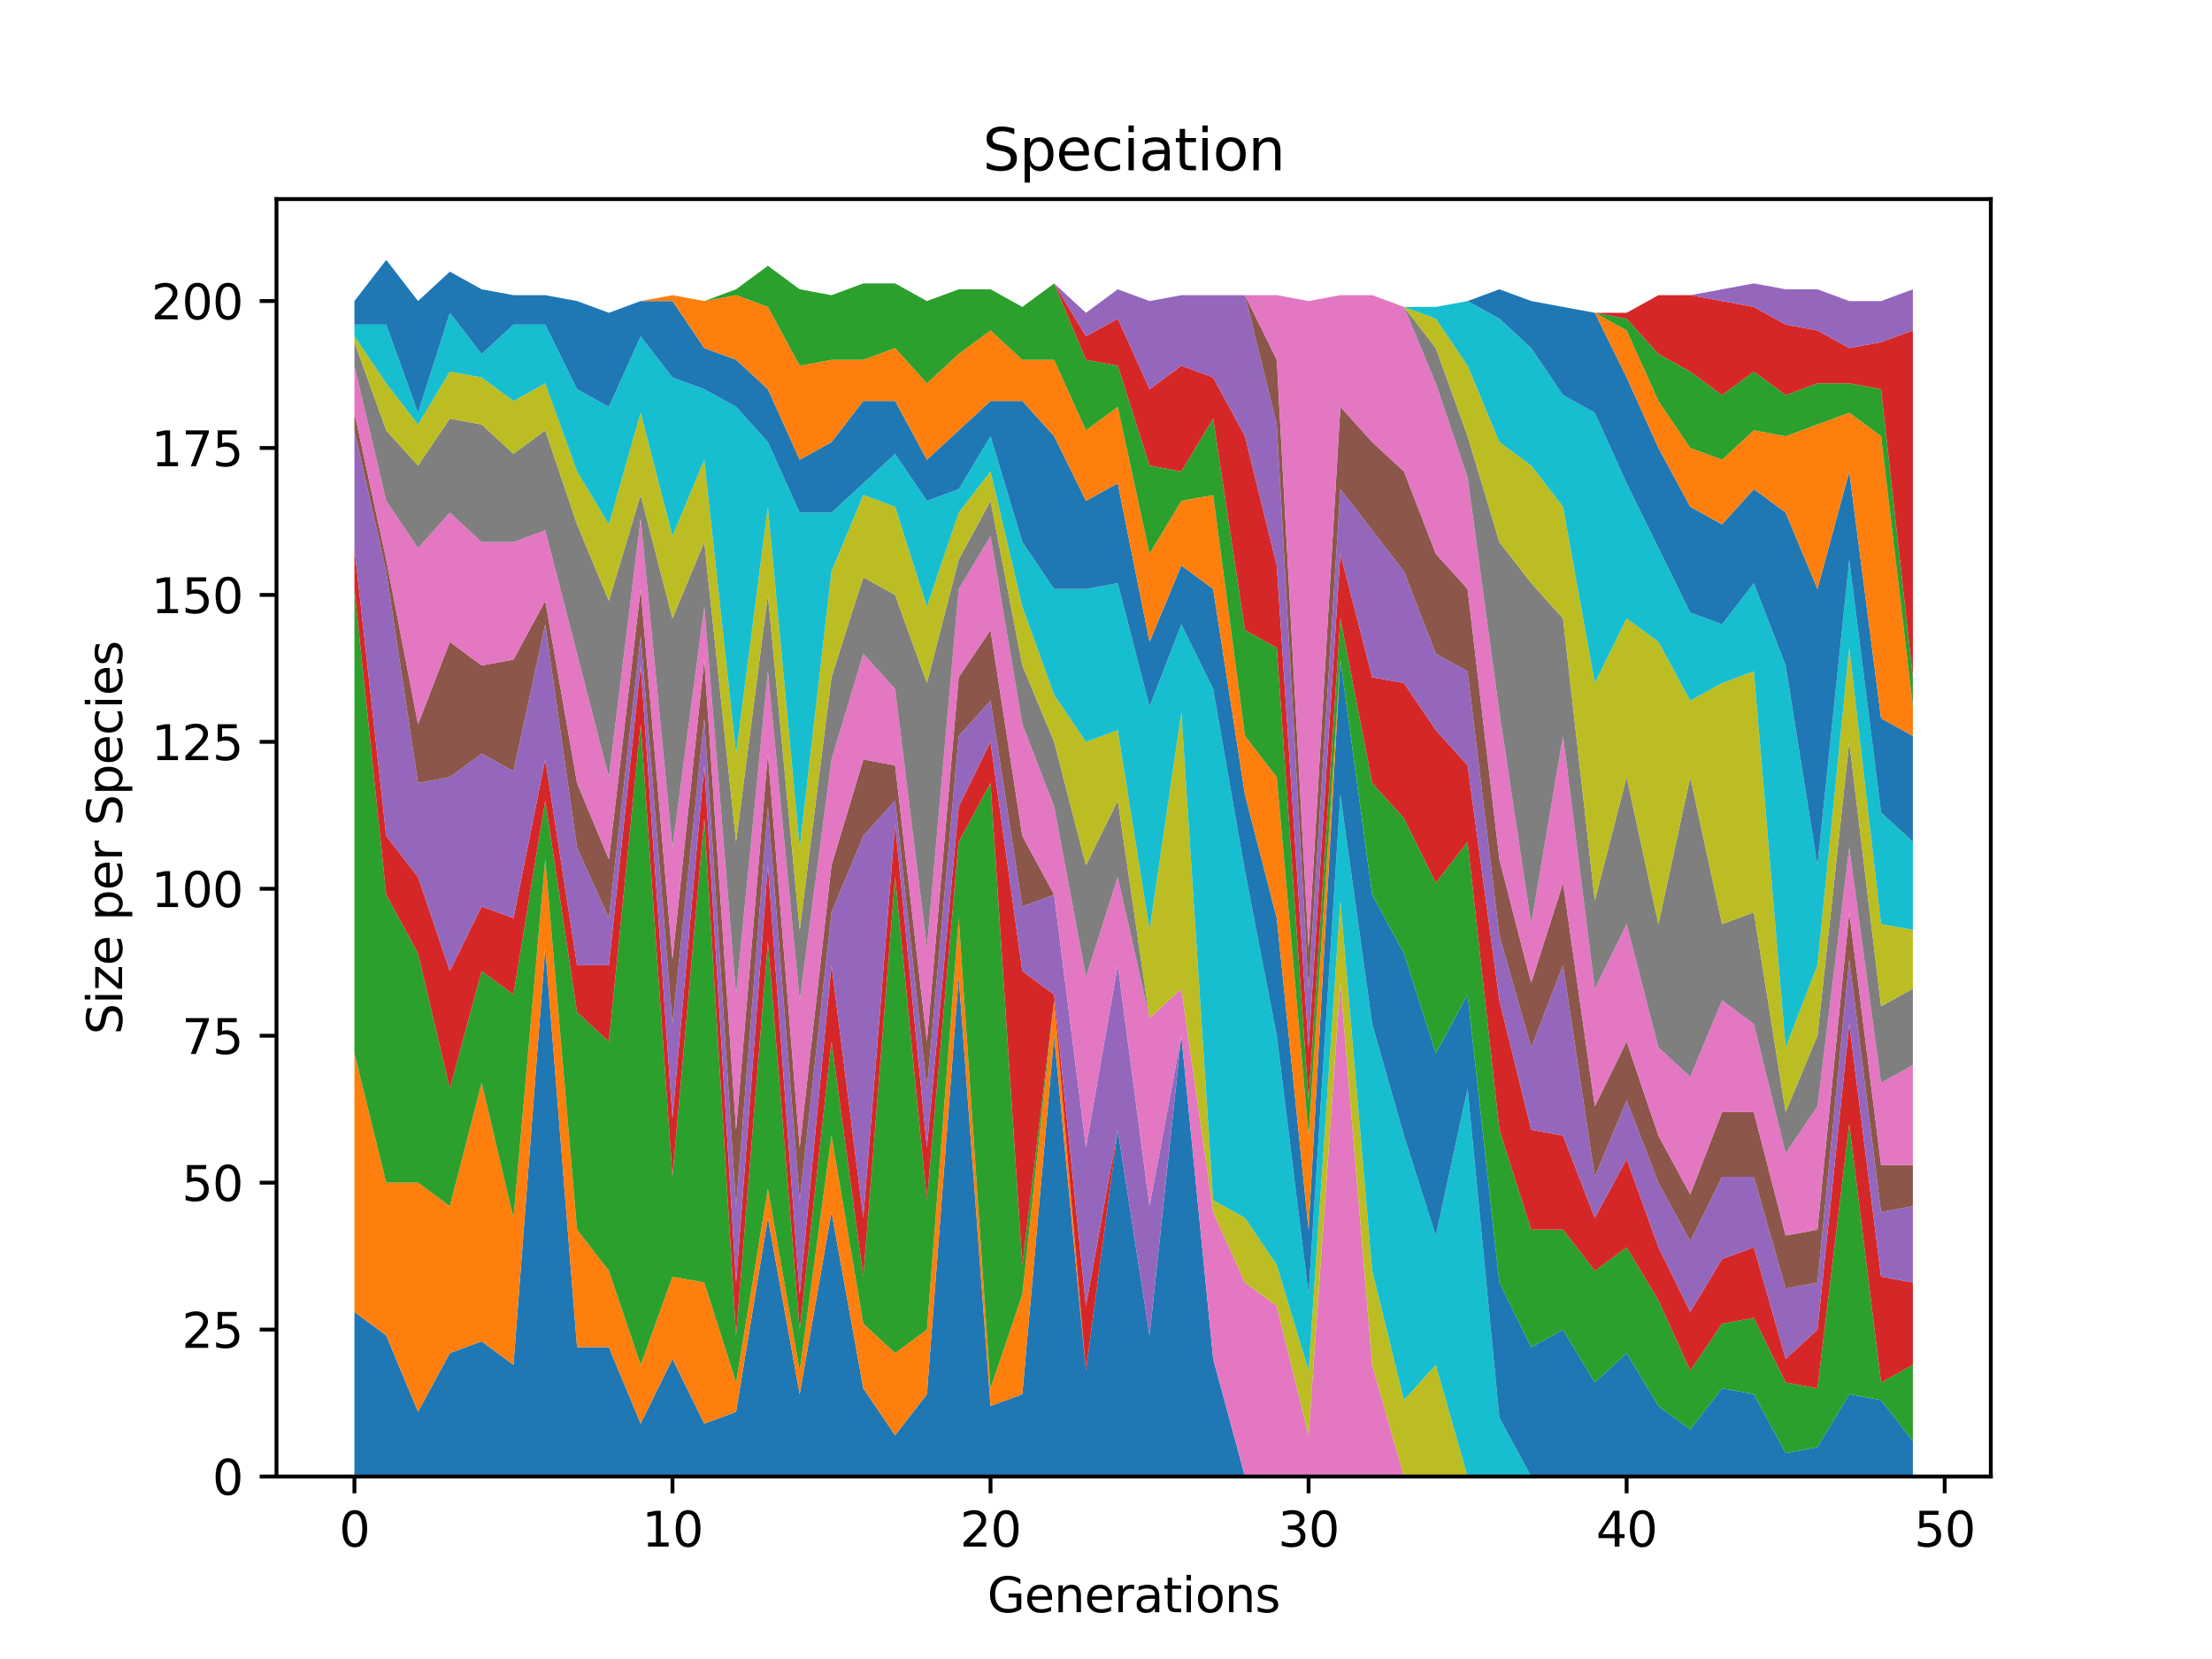 <?xml version="1.0" encoding="utf-8" standalone="no"?>
<!DOCTYPE svg PUBLIC "-//W3C//DTD SVG 1.1//EN"
  "http://www.w3.org/Graphics/SVG/1.1/DTD/svg11.dtd">
<svg xmlns:xlink="http://www.w3.org/1999/xlink" width="460.8pt" height="345.6pt" viewBox="0 0 460.8 345.6" xmlns="http://www.w3.org/2000/svg" version="1.1">
 <defs>
  <style type="text/css">*{stroke-linejoin: round; stroke-linecap: butt}</style>
 </defs>
 <g id="figure_1">
  <g id="patch_1">
   <path d="M 0 345.6 
L 460.8 345.6 
L 460.8 0 
L 0 0 
z
" style="fill: #ffffff"/>
  </g>
  <g id="axes_1">
   <g id="patch_2">
    <path d="M 57.6 307.584 
L 414.72 307.584 
L 414.72 41.472 
L 57.6 41.472 
z
" style="fill: #ffffff"/>
   </g>
   <g id="PolyCollection_1">
    <path d="M 73.833 273.302 
L 73.833 307.584 
L 80.458 307.584 
L 87.084 307.584 
L 93.71 307.584 
L 100.335 307.584 
L 106.961 307.584 
L 113.586 307.584 
L 120.212 307.584 
L 126.838 307.584 
L 133.463 307.584 
L 140.089 307.584 
L 146.714 307.584 
L 153.34 307.584 
L 159.966 307.584 
L 166.591 307.584 
L 173.217 307.584 
L 179.842 307.584 
L 186.468 307.584 
L 193.094 307.584 
L 199.719 307.584 
L 206.345 307.584 
L 212.97 307.584 
L 219.596 307.584 
L 226.222 307.584 
L 232.847 307.584 
L 239.473 307.584 
L 246.098 307.584 
L 252.724 307.584 
L 259.35 307.584 
L 265.975 307.584 
L 272.601 307.584 
L 279.226 307.584 
L 285.852 307.584 
L 292.478 307.584 
L 299.103 307.584 
L 305.729 307.584 
L 312.354 307.584 
L 318.98 307.584 
L 325.606 307.584 
L 332.231 307.584 
L 338.857 307.584 
L 345.482 307.584 
L 352.108 307.584 
L 358.734 307.584 
L 365.359 307.584 
L 371.985 307.584 
L 378.61 307.584 
L 385.236 307.584 
L 391.862 307.584 
L 398.487 307.584 
L 398.487 307.584 
L 398.487 307.584 
L 391.862 307.584 
L 385.236 307.584 
L 378.61 307.584 
L 371.985 307.584 
L 365.359 307.584 
L 358.734 307.584 
L 352.108 307.584 
L 345.482 307.584 
L 338.857 307.584 
L 332.231 307.584 
L 325.606 307.584 
L 318.98 307.584 
L 312.354 307.584 
L 305.729 307.584 
L 299.103 307.584 
L 292.478 307.584 
L 285.852 307.584 
L 279.226 307.584 
L 272.601 307.584 
L 265.975 307.584 
L 259.35 307.584 
L 252.724 283.097 
L 246.098 215.758 
L 239.473 278.2 
L 232.847 235.347 
L 226.222 285.546 
L 219.596 215.758 
L 212.97 290.443 
L 206.345 292.892 
L 199.719 203.514 
L 193.094 290.443 
L 186.468 299.014 
L 179.842 289.219 
L 173.217 252.488 
L 166.591 290.443 
L 159.966 253.713 
L 153.34 294.116 
L 146.714 296.565 
L 140.089 283.097 
L 133.463 296.565 
L 126.838 280.648 
L 120.212 280.648 
L 113.586 197.393 
L 106.961 284.321 
L 100.335 279.424 
L 93.71 281.873 
L 87.084 294.116 
L 80.458 278.2 
L 73.833 273.302 
z
" clip-path="url(#p4876bae8b5)" style="fill: #1f77b4"/>
   </g>
   <g id="PolyCollection_2">
    <path d="M 73.833 219.431 
L 73.833 273.302 
L 80.458 278.2 
L 87.084 294.116 
L 93.71 281.873 
L 100.335 279.424 
L 106.961 284.321 
L 113.586 197.393 
L 120.212 280.648 
L 126.838 280.648 
L 133.463 296.565 
L 140.089 283.097 
L 146.714 296.565 
L 153.34 294.116 
L 159.966 253.713 
L 166.591 290.443 
L 173.217 252.488 
L 179.842 289.219 
L 186.468 299.014 
L 193.094 290.443 
L 199.719 203.514 
L 206.345 292.892 
L 212.97 290.443 
L 219.596 215.758 
L 226.222 285.546 
L 232.847 235.347 
L 239.473 278.2 
L 246.098 215.758 
L 252.724 283.097 
L 259.35 307.584 
L 265.975 307.584 
L 272.601 307.584 
L 279.226 307.584 
L 285.852 307.584 
L 292.478 307.584 
L 299.103 307.584 
L 305.729 307.584 
L 312.354 307.584 
L 318.98 307.584 
L 325.606 307.584 
L 332.231 307.584 
L 338.857 307.584 
L 345.482 307.584 
L 352.108 307.584 
L 358.734 307.584 
L 365.359 307.584 
L 371.985 307.584 
L 378.61 307.584 
L 385.236 307.584 
L 391.862 307.584 
L 398.487 307.584 
L 398.487 307.584 
L 398.487 307.584 
L 391.862 307.584 
L 385.236 307.584 
L 378.61 307.584 
L 371.985 307.584 
L 365.359 307.584 
L 358.734 307.584 
L 352.108 307.584 
L 345.482 307.584 
L 338.857 307.584 
L 332.231 307.584 
L 325.606 307.584 
L 318.98 307.584 
L 312.354 307.584 
L 305.729 307.584 
L 299.103 307.584 
L 292.478 307.584 
L 285.852 307.584 
L 279.226 307.584 
L 272.601 307.584 
L 265.975 307.584 
L 259.35 307.584 
L 252.724 283.097 
L 246.098 215.758 
L 239.473 278.2 
L 232.847 235.347 
L 226.222 285.546 
L 219.596 208.412 
L 212.97 269.629 
L 206.345 289.219 
L 199.719 191.271 
L 193.094 276.975 
L 186.468 281.873 
L 179.842 275.751 
L 173.217 236.572 
L 166.591 285.546 
L 159.966 247.591 
L 153.34 287.994 
L 146.714 267.181 
L 140.089 265.956 
L 133.463 284.321 
L 126.838 264.732 
L 120.212 256.161 
L 113.586 179.027 
L 106.961 253.713 
L 100.335 225.553 
L 93.71 251.264 
L 87.084 246.367 
L 80.458 246.367 
L 73.833 219.431 
z
" clip-path="url(#p4876bae8b5)" style="fill: #ff7f0e"/>
   </g>
   <g id="PolyCollection_3">
    <path d="M 73.833 122.707 
L 73.833 219.431 
L 80.458 246.367 
L 87.084 246.367 
L 93.71 251.264 
L 100.335 225.553 
L 106.961 253.713 
L 113.586 179.027 
L 120.212 256.161 
L 126.838 264.732 
L 133.463 284.321 
L 140.089 265.956 
L 146.714 267.181 
L 153.34 287.994 
L 159.966 247.591 
L 166.591 285.546 
L 173.217 236.572 
L 179.842 275.751 
L 186.468 281.873 
L 193.094 276.975 
L 199.719 191.271 
L 206.345 289.219 
L 212.97 269.629 
L 219.596 208.412 
L 226.222 285.546 
L 232.847 235.347 
L 239.473 278.2 
L 246.098 215.758 
L 252.724 283.097 
L 259.35 307.584 
L 265.975 307.584 
L 272.601 307.584 
L 279.226 307.584 
L 285.852 307.584 
L 292.478 307.584 
L 299.103 307.584 
L 305.729 307.584 
L 312.354 307.584 
L 318.98 307.584 
L 325.606 307.584 
L 332.231 307.584 
L 338.857 307.584 
L 345.482 307.584 
L 352.108 307.584 
L 358.734 307.584 
L 365.359 307.584 
L 371.985 307.584 
L 378.61 307.584 
L 385.236 307.584 
L 391.862 307.584 
L 398.487 307.584 
L 398.487 307.584 
L 398.487 307.584 
L 391.862 307.584 
L 385.236 307.584 
L 378.61 307.584 
L 371.985 307.584 
L 365.359 307.584 
L 358.734 307.584 
L 352.108 307.584 
L 345.482 307.584 
L 338.857 307.584 
L 332.231 307.584 
L 325.606 307.584 
L 318.98 307.584 
L 312.354 307.584 
L 305.729 307.584 
L 299.103 307.584 
L 292.478 307.584 
L 285.852 307.584 
L 279.226 307.584 
L 272.601 307.584 
L 265.975 307.584 
L 259.35 307.584 
L 252.724 283.097 
L 246.098 215.758 
L 239.473 278.2 
L 232.847 235.347 
L 226.222 285.546 
L 219.596 208.412 
L 212.97 263.507 
L 206.345 163.111 
L 199.719 175.354 
L 193.094 250.04 
L 186.468 182.701 
L 179.842 265.956 
L 173.217 216.982 
L 166.591 276.975 
L 159.966 196.168 
L 153.34 278.2 
L 146.714 170.457 
L 140.089 245.142 
L 133.463 150.867 
L 126.838 216.982 
L 120.212 210.861 
L 113.586 166.784 
L 106.961 207.187 
L 100.335 202.29 
L 93.71 226.777 
L 87.084 198.617 
L 80.458 186.374 
L 73.833 122.707 
z
" clip-path="url(#p4876bae8b5)" style="fill: #2ca02c"/>
   </g>
   <g id="PolyCollection_4">
    <path d="M 73.833 114.137 
L 73.833 122.707 
L 80.458 186.374 
L 87.084 198.617 
L 93.71 226.777 
L 100.335 202.29 
L 106.961 207.187 
L 113.586 166.784 
L 120.212 210.861 
L 126.838 216.982 
L 133.463 150.867 
L 140.089 245.142 
L 146.714 170.457 
L 153.34 278.2 
L 159.966 196.168 
L 166.591 276.975 
L 173.217 216.982 
L 179.842 265.956 
L 186.468 182.701 
L 193.094 250.04 
L 199.719 175.354 
L 206.345 163.111 
L 212.97 263.507 
L 219.596 208.412 
L 226.222 285.546 
L 232.847 235.347 
L 239.473 278.2 
L 246.098 215.758 
L 252.724 283.097 
L 259.35 307.584 
L 265.975 307.584 
L 272.601 307.584 
L 279.226 307.584 
L 285.852 307.584 
L 292.478 307.584 
L 299.103 307.584 
L 305.729 307.584 
L 312.354 307.584 
L 318.98 307.584 
L 325.606 307.584 
L 332.231 307.584 
L 338.857 307.584 
L 345.482 307.584 
L 352.108 307.584 
L 358.734 307.584 
L 365.359 307.584 
L 371.985 307.584 
L 378.61 307.584 
L 385.236 307.584 
L 391.862 307.584 
L 398.487 307.584 
L 398.487 307.584 
L 398.487 307.584 
L 391.862 307.584 
L 385.236 307.584 
L 378.61 307.584 
L 371.985 307.584 
L 365.359 307.584 
L 358.734 307.584 
L 352.108 307.584 
L 345.482 307.584 
L 338.857 307.584 
L 332.231 307.584 
L 325.606 307.584 
L 318.98 307.584 
L 312.354 307.584 
L 305.729 307.584 
L 299.103 307.584 
L 292.478 307.584 
L 285.852 307.584 
L 279.226 307.584 
L 272.601 307.584 
L 265.975 307.584 
L 259.35 307.584 
L 252.724 283.097 
L 246.098 215.758 
L 239.473 278.2 
L 232.847 235.347 
L 226.222 272.078 
L 219.596 207.187 
L 212.97 202.29 
L 206.345 154.541 
L 199.719 168.008 
L 193.094 239.021 
L 186.468 171.681 
L 179.842 253.713 
L 173.217 201.066 
L 166.591 269.629 
L 159.966 180.252 
L 153.34 267.181 
L 146.714 159.438 
L 140.089 232.899 
L 133.463 138.624 
L 126.838 201.066 
L 120.212 201.066 
L 113.586 158.214 
L 106.961 191.271 
L 100.335 188.822 
L 93.71 202.29 
L 87.084 182.701 
L 80.458 174.13 
L 73.833 114.137 
z
" clip-path="url(#p4876bae8b5)" style="fill: #d62728"/>
   </g>
   <g id="PolyCollection_5">
    <path d="M 73.833 89.65 
L 73.833 114.137 
L 80.458 174.13 
L 87.084 182.701 
L 93.71 202.29 
L 100.335 188.822 
L 106.961 191.271 
L 113.586 158.214 
L 120.212 201.066 
L 126.838 201.066 
L 133.463 138.624 
L 140.089 232.899 
L 146.714 159.438 
L 153.34 267.181 
L 159.966 180.252 
L 166.591 269.629 
L 173.217 201.066 
L 179.842 253.713 
L 186.468 171.681 
L 193.094 239.021 
L 199.719 168.008 
L 206.345 154.541 
L 212.97 202.29 
L 219.596 207.187 
L 226.222 272.078 
L 232.847 235.347 
L 239.473 278.2 
L 246.098 215.758 
L 252.724 283.097 
L 259.35 307.584 
L 265.975 307.584 
L 272.601 307.584 
L 279.226 307.584 
L 285.852 307.584 
L 292.478 307.584 
L 299.103 307.584 
L 305.729 307.584 
L 312.354 307.584 
L 318.98 307.584 
L 325.606 307.584 
L 332.231 307.584 
L 338.857 307.584 
L 345.482 307.584 
L 352.108 307.584 
L 358.734 307.584 
L 365.359 307.584 
L 371.985 307.584 
L 378.61 307.584 
L 385.236 307.584 
L 391.862 307.584 
L 398.487 307.584 
L 398.487 307.584 
L 398.487 307.584 
L 391.862 307.584 
L 385.236 307.584 
L 378.61 307.584 
L 371.985 307.584 
L 365.359 307.584 
L 358.734 307.584 
L 352.108 307.584 
L 345.482 307.584 
L 338.857 307.584 
L 332.231 307.584 
L 325.606 307.584 
L 318.98 307.584 
L 312.354 307.584 
L 305.729 307.584 
L 299.103 307.584 
L 292.478 307.584 
L 285.852 307.584 
L 279.226 307.584 
L 272.601 307.584 
L 265.975 307.584 
L 259.35 307.584 
L 252.724 283.097 
L 246.098 215.758 
L 239.473 251.264 
L 232.847 201.066 
L 226.222 239.021 
L 219.596 186.374 
L 212.97 188.822 
L 206.345 145.97 
L 199.719 153.316 
L 193.094 226.777 
L 186.468 166.784 
L 179.842 174.13 
L 173.217 190.047 
L 166.591 250.04 
L 159.966 168.008 
L 153.34 251.264 
L 146.714 149.643 
L 140.089 213.309 
L 133.463 132.502 
L 126.838 191.271 
L 120.212 176.579 
L 113.586 130.054 
L 106.961 160.662 
L 100.335 156.989 
L 93.71 161.887 
L 87.084 163.111 
L 80.458 119.034 
L 73.833 89.65 
z
" clip-path="url(#p4876bae8b5)" style="fill: #9467bd"/>
   </g>
   <g id="PolyCollection_6">
    <path d="M 73.833 85.977 
L 73.833 89.65 
L 80.458 119.034 
L 87.084 163.111 
L 93.71 161.887 
L 100.335 156.989 
L 106.961 160.662 
L 113.586 130.054 
L 120.212 176.579 
L 126.838 191.271 
L 133.463 132.502 
L 140.089 213.309 
L 146.714 149.643 
L 153.34 251.264 
L 159.966 168.008 
L 166.591 250.04 
L 173.217 190.047 
L 179.842 174.13 
L 186.468 166.784 
L 193.094 226.777 
L 199.719 153.316 
L 206.345 145.97 
L 212.97 188.822 
L 219.596 186.374 
L 226.222 239.021 
L 232.847 201.066 
L 239.473 251.264 
L 246.098 215.758 
L 252.724 283.097 
L 259.35 307.584 
L 265.975 307.584 
L 272.601 307.584 
L 279.226 307.584 
L 285.852 307.584 
L 292.478 307.584 
L 299.103 307.584 
L 305.729 307.584 
L 312.354 307.584 
L 318.98 307.584 
L 325.606 307.584 
L 332.231 307.584 
L 338.857 307.584 
L 345.482 307.584 
L 352.108 307.584 
L 358.734 307.584 
L 365.359 307.584 
L 371.985 307.584 
L 378.61 307.584 
L 385.236 307.584 
L 391.862 307.584 
L 398.487 307.584 
L 398.487 307.584 
L 398.487 307.584 
L 391.862 307.584 
L 385.236 307.584 
L 378.61 307.584 
L 371.985 307.584 
L 365.359 307.584 
L 358.734 307.584 
L 352.108 307.584 
L 345.482 307.584 
L 338.857 307.584 
L 332.231 307.584 
L 325.606 307.584 
L 318.98 307.584 
L 312.354 307.584 
L 305.729 307.584 
L 299.103 307.584 
L 292.478 307.584 
L 285.852 307.584 
L 279.226 307.584 
L 272.601 307.584 
L 265.975 307.584 
L 259.35 307.584 
L 252.724 283.097 
L 246.098 215.758 
L 239.473 251.264 
L 232.847 201.066 
L 226.222 239.021 
L 219.596 186.374 
L 212.97 174.13 
L 206.345 131.278 
L 199.719 141.073 
L 193.094 216.982 
L 186.468 159.438 
L 179.842 158.214 
L 173.217 180.252 
L 166.591 239.021 
L 159.966 156.989 
L 153.34 235.347 
L 146.714 137.4 
L 140.089 199.841 
L 133.463 122.707 
L 126.838 179.027 
L 120.212 163.111 
L 113.586 125.156 
L 106.961 137.4 
L 100.335 138.624 
L 93.71 133.727 
L 87.084 150.867 
L 80.458 116.586 
L 73.833 85.977 
z
" clip-path="url(#p4876bae8b5)" style="fill: #8c564b"/>
   </g>
   <g id="PolyCollection_7">
    <path d="M 73.833 76.182 
L 73.833 85.977 
L 80.458 116.586 
L 87.084 150.867 
L 93.71 133.727 
L 100.335 138.624 
L 106.961 137.4 
L 113.586 125.156 
L 120.212 163.111 
L 126.838 179.027 
L 133.463 122.707 
L 140.089 199.841 
L 146.714 137.4 
L 153.34 235.347 
L 159.966 156.989 
L 166.591 239.021 
L 173.217 180.252 
L 179.842 158.214 
L 186.468 159.438 
L 193.094 216.982 
L 199.719 141.073 
L 206.345 131.278 
L 212.97 174.13 
L 219.596 186.374 
L 226.222 239.021 
L 232.847 201.066 
L 239.473 251.264 
L 246.098 215.758 
L 252.724 283.097 
L 259.35 307.584 
L 265.975 307.584 
L 272.601 307.584 
L 279.226 307.584 
L 285.852 307.584 
L 292.478 307.584 
L 299.103 307.584 
L 305.729 307.584 
L 312.354 307.584 
L 318.98 307.584 
L 325.606 307.584 
L 332.231 307.584 
L 338.857 307.584 
L 345.482 307.584 
L 352.108 307.584 
L 358.734 307.584 
L 365.359 307.584 
L 371.985 307.584 
L 378.61 307.584 
L 385.236 307.584 
L 391.862 307.584 
L 398.487 307.584 
L 398.487 307.584 
L 398.487 307.584 
L 391.862 307.584 
L 385.236 307.584 
L 378.61 307.584 
L 371.985 307.584 
L 365.359 307.584 
L 358.734 307.584 
L 352.108 307.584 
L 345.482 307.584 
L 338.857 307.584 
L 332.231 307.584 
L 325.606 307.584 
L 318.98 307.584 
L 312.354 307.584 
L 305.729 307.584 
L 299.103 307.584 
L 292.478 307.584 
L 285.852 284.321 
L 279.226 204.739 
L 272.601 299.014 
L 265.975 272.078 
L 259.35 267.181 
L 252.724 252.488 
L 246.098 205.963 
L 239.473 212.085 
L 232.847 182.701 
L 226.222 203.514 
L 219.596 168.008 
L 212.97 150.867 
L 206.345 111.688 
L 199.719 122.707 
L 193.094 197.393 
L 186.468 143.521 
L 179.842 136.175 
L 173.217 158.214 
L 166.591 208.412 
L 159.966 139.848 
L 153.34 207.187 
L 146.714 126.381 
L 140.089 176.579 
L 133.463 108.015 
L 126.838 161.887 
L 120.212 136.175 
L 113.586 110.464 
L 106.961 112.913 
L 100.335 112.913 
L 93.71 106.791 
L 87.084 114.137 
L 80.458 104.342 
L 73.833 76.182 
z
" clip-path="url(#p4876bae8b5)" style="fill: #e377c2"/>
   </g>
   <g id="PolyCollection_8">
    <path d="M 73.833 71.285 
L 73.833 76.182 
L 80.458 104.342 
L 87.084 114.137 
L 93.71 106.791 
L 100.335 112.913 
L 106.961 112.913 
L 113.586 110.464 
L 120.212 136.175 
L 126.838 161.887 
L 133.463 108.015 
L 140.089 176.579 
L 146.714 126.381 
L 153.34 207.187 
L 159.966 139.848 
L 166.591 208.412 
L 173.217 158.214 
L 179.842 136.175 
L 186.468 143.521 
L 193.094 197.393 
L 199.719 122.707 
L 206.345 111.688 
L 212.97 150.867 
L 219.596 168.008 
L 226.222 203.514 
L 232.847 182.701 
L 239.473 212.085 
L 246.098 205.963 
L 252.724 252.488 
L 259.35 267.181 
L 265.975 272.078 
L 272.601 299.014 
L 279.226 204.739 
L 285.852 284.321 
L 292.478 307.584 
L 299.103 307.584 
L 305.729 307.584 
L 312.354 307.584 
L 318.98 307.584 
L 325.606 307.584 
L 332.231 307.584 
L 338.857 307.584 
L 345.482 307.584 
L 352.108 307.584 
L 358.734 307.584 
L 365.359 307.584 
L 371.985 307.584 
L 378.61 307.584 
L 385.236 307.584 
L 391.862 307.584 
L 398.487 307.584 
L 398.487 307.584 
L 398.487 307.584 
L 391.862 307.584 
L 385.236 307.584 
L 378.61 307.584 
L 371.985 307.584 
L 365.359 307.584 
L 358.734 307.584 
L 352.108 307.584 
L 345.482 307.584 
L 338.857 307.584 
L 332.231 307.584 
L 325.606 307.584 
L 318.98 307.584 
L 312.354 307.584 
L 305.729 307.584 
L 299.103 307.584 
L 292.478 307.584 
L 285.852 284.321 
L 279.226 204.739 
L 272.601 299.014 
L 265.975 272.078 
L 259.35 267.181 
L 252.724 252.488 
L 246.098 205.963 
L 239.473 212.085 
L 232.847 166.784 
L 226.222 180.252 
L 219.596 154.541 
L 212.97 138.624 
L 206.345 104.342 
L 199.719 116.586 
L 193.094 142.297 
L 186.468 123.932 
L 179.842 120.259 
L 173.217 141.073 
L 166.591 193.72 
L 159.966 123.932 
L 153.34 175.354 
L 146.714 112.913 
L 140.089 128.829 
L 133.463 103.118 
L 126.838 125.156 
L 120.212 109.24 
L 113.586 89.65 
L 106.961 94.547 
L 100.335 88.426 
L 93.71 87.201 
L 87.084 96.996 
L 80.458 89.65 
L 73.833 71.285 
z
" clip-path="url(#p4876bae8b5)" style="fill: #7f7f7f"/>
   </g>
   <g id="PolyCollection_9">
    <path d="M 73.833 70.061 
L 73.833 71.285 
L 80.458 89.65 
L 87.084 96.996 
L 93.71 87.201 
L 100.335 88.426 
L 106.961 94.547 
L 113.586 89.65 
L 120.212 109.24 
L 126.838 125.156 
L 133.463 103.118 
L 140.089 128.829 
L 146.714 112.913 
L 153.34 175.354 
L 159.966 123.932 
L 166.591 193.72 
L 173.217 141.073 
L 179.842 120.259 
L 186.468 123.932 
L 193.094 142.297 
L 199.719 116.586 
L 206.345 104.342 
L 212.97 138.624 
L 219.596 154.541 
L 226.222 180.252 
L 232.847 166.784 
L 239.473 212.085 
L 246.098 205.963 
L 252.724 252.488 
L 259.35 267.181 
L 265.975 272.078 
L 272.601 299.014 
L 279.226 204.739 
L 285.852 284.321 
L 292.478 307.584 
L 299.103 307.584 
L 305.729 307.584 
L 312.354 307.584 
L 318.98 307.584 
L 325.606 307.584 
L 332.231 307.584 
L 338.857 307.584 
L 345.482 307.584 
L 352.108 307.584 
L 358.734 307.584 
L 365.359 307.584 
L 371.985 307.584 
L 378.61 307.584 
L 385.236 307.584 
L 391.862 307.584 
L 398.487 307.584 
L 398.487 307.584 
L 398.487 307.584 
L 391.862 307.584 
L 385.236 307.584 
L 378.61 307.584 
L 371.985 307.584 
L 365.359 307.584 
L 358.734 307.584 
L 352.108 307.584 
L 345.482 307.584 
L 338.857 307.584 
L 332.231 307.584 
L 325.606 307.584 
L 318.98 307.584 
L 312.354 307.584 
L 305.729 307.584 
L 299.103 284.321 
L 292.478 291.667 
L 285.852 264.732 
L 279.226 187.598 
L 272.601 285.546 
L 265.975 263.507 
L 259.35 253.713 
L 252.724 250.04 
L 246.098 148.419 
L 239.473 193.72 
L 232.847 152.092 
L 226.222 154.541 
L 219.596 144.746 
L 212.97 126.381 
L 206.345 98.221 
L 199.719 106.791 
L 193.094 126.381 
L 186.468 105.567 
L 179.842 103.118 
L 173.217 119.034 
L 166.591 176.579 
L 159.966 105.567 
L 153.34 156.989 
L 146.714 95.772 
L 140.089 111.688 
L 133.463 85.977 
L 126.838 109.24 
L 120.212 98.221 
L 113.586 79.855 
L 106.961 83.528 
L 100.335 78.631 
L 93.71 77.407 
L 87.084 88.426 
L 80.458 79.855 
L 73.833 70.061 
z
" clip-path="url(#p4876bae8b5)" style="fill: #bcbd22"/>
   </g>
   <g id="PolyCollection_10">
    <path d="M 73.833 67.612 
L 73.833 70.061 
L 80.458 79.855 
L 87.084 88.426 
L 93.71 77.407 
L 100.335 78.631 
L 106.961 83.528 
L 113.586 79.855 
L 120.212 98.221 
L 126.838 109.24 
L 133.463 85.977 
L 140.089 111.688 
L 146.714 95.772 
L 153.34 156.989 
L 159.966 105.567 
L 166.591 176.579 
L 173.217 119.034 
L 179.842 103.118 
L 186.468 105.567 
L 193.094 126.381 
L 199.719 106.791 
L 206.345 98.221 
L 212.97 126.381 
L 219.596 144.746 
L 226.222 154.541 
L 232.847 152.092 
L 239.473 193.72 
L 246.098 148.419 
L 252.724 250.04 
L 259.35 253.713 
L 265.975 263.507 
L 272.601 285.546 
L 279.226 187.598 
L 285.852 264.732 
L 292.478 291.667 
L 299.103 284.321 
L 305.729 307.584 
L 312.354 307.584 
L 318.98 307.584 
L 325.606 307.584 
L 332.231 307.584 
L 338.857 307.584 
L 345.482 307.584 
L 352.108 307.584 
L 358.734 307.584 
L 365.359 307.584 
L 371.985 307.584 
L 378.61 307.584 
L 385.236 307.584 
L 391.862 307.584 
L 398.487 307.584 
L 398.487 307.584 
L 398.487 307.584 
L 391.862 307.584 
L 385.236 307.584 
L 378.61 307.584 
L 371.985 307.584 
L 365.359 307.584 
L 358.734 307.584 
L 352.108 307.584 
L 345.482 307.584 
L 338.857 307.584 
L 332.231 307.584 
L 325.606 307.584 
L 318.98 307.584 
L 312.354 295.341 
L 305.729 226.777 
L 299.103 257.386 
L 292.478 236.572 
L 285.852 213.309 
L 279.226 165.56 
L 272.601 269.629 
L 265.975 215.758 
L 259.35 181.476 
L 252.724 143.521 
L 246.098 130.054 
L 239.473 147.194 
L 232.847 121.483 
L 226.222 122.707 
L 219.596 122.707 
L 212.97 112.913 
L 206.345 90.874 
L 199.719 101.894 
L 193.094 104.342 
L 186.468 94.547 
L 179.842 100.669 
L 173.217 106.791 
L 166.591 106.791 
L 159.966 92.099 
L 153.34 84.753 
L 146.714 81.08 
L 140.089 78.631 
L 133.463 70.061 
L 126.838 84.753 
L 120.212 81.08 
L 113.586 67.612 
L 106.961 67.612 
L 100.335 73.734 
L 93.71 65.163 
L 87.084 85.977 
L 80.458 67.612 
L 73.833 67.612 
z
" clip-path="url(#p4876bae8b5)" style="fill: #17becf"/>
   </g>
   <g id="PolyCollection_11">
    <path d="M 73.833 62.714 
L 73.833 67.612 
L 80.458 67.612 
L 87.084 85.977 
L 93.71 65.163 
L 100.335 73.734 
L 106.961 67.612 
L 113.586 67.612 
L 120.212 81.08 
L 126.838 84.753 
L 133.463 70.061 
L 140.089 78.631 
L 146.714 81.08 
L 153.34 84.753 
L 159.966 92.099 
L 166.591 106.791 
L 173.217 106.791 
L 179.842 100.669 
L 186.468 94.547 
L 193.094 104.342 
L 199.719 101.894 
L 206.345 90.874 
L 212.97 112.913 
L 219.596 122.707 
L 226.222 122.707 
L 232.847 121.483 
L 239.473 147.194 
L 246.098 130.054 
L 252.724 143.521 
L 259.35 181.476 
L 265.975 215.758 
L 272.601 269.629 
L 279.226 165.56 
L 285.852 213.309 
L 292.478 236.572 
L 299.103 257.386 
L 305.729 226.777 
L 312.354 295.341 
L 318.98 307.584 
L 325.606 307.584 
L 332.231 307.584 
L 338.857 307.584 
L 345.482 307.584 
L 352.108 307.584 
L 358.734 307.584 
L 365.359 307.584 
L 371.985 307.584 
L 378.61 307.584 
L 385.236 307.584 
L 391.862 307.584 
L 398.487 307.584 
L 398.487 300.238 
L 398.487 300.238 
L 391.862 291.667 
L 385.236 290.443 
L 378.61 301.462 
L 371.985 302.687 
L 365.359 290.443 
L 358.734 289.219 
L 352.108 297.789 
L 345.482 292.892 
L 338.857 281.873 
L 332.231 287.994 
L 325.606 276.975 
L 318.98 280.648 
L 312.354 267.181 
L 305.729 207.187 
L 299.103 219.431 
L 292.478 198.617 
L 285.852 186.374 
L 279.226 137.4 
L 272.601 256.161 
L 265.975 191.271 
L 259.35 165.56 
L 252.724 122.707 
L 246.098 117.81 
L 239.473 133.727 
L 232.847 100.669 
L 226.222 104.342 
L 219.596 90.874 
L 212.97 83.528 
L 206.345 83.528 
L 199.719 89.65 
L 193.094 95.772 
L 186.468 83.528 
L 179.842 83.528 
L 173.217 92.099 
L 166.591 95.772 
L 159.966 81.08 
L 153.34 74.958 
L 146.714 72.509 
L 140.089 62.714 
L 133.463 62.714 
L 126.838 65.163 
L 120.212 62.714 
L 113.586 61.49 
L 106.961 61.49 
L 100.335 60.266 
L 93.71 56.593 
L 87.084 62.714 
L 80.458 54.144 
L 73.833 62.714 
z
" clip-path="url(#p4876bae8b5)" style="fill: #1f77b4"/>
   </g>
   <g id="PolyCollection_12">
    <path d="M 73.833 62.714 
L 73.833 62.714 
L 80.458 54.144 
L 87.084 62.714 
L 93.71 56.593 
L 100.335 60.266 
L 106.961 61.49 
L 113.586 61.49 
L 120.212 62.714 
L 126.838 65.163 
L 133.463 62.714 
L 140.089 62.714 
L 146.714 72.509 
L 153.34 74.958 
L 159.966 81.08 
L 166.591 95.772 
L 173.217 92.099 
L 179.842 83.528 
L 186.468 83.528 
L 193.094 95.772 
L 199.719 89.65 
L 206.345 83.528 
L 212.97 83.528 
L 219.596 90.874 
L 226.222 104.342 
L 232.847 100.669 
L 239.473 133.727 
L 246.098 117.81 
L 252.724 122.707 
L 259.35 165.56 
L 265.975 191.271 
L 272.601 256.161 
L 279.226 137.4 
L 285.852 186.374 
L 292.478 198.617 
L 299.103 219.431 
L 305.729 207.187 
L 312.354 267.181 
L 318.98 280.648 
L 325.606 276.975 
L 332.231 287.994 
L 338.857 281.873 
L 345.482 292.892 
L 352.108 297.789 
L 358.734 289.219 
L 365.359 290.443 
L 371.985 302.687 
L 378.61 301.462 
L 385.236 290.443 
L 391.862 291.667 
L 398.487 300.238 
L 398.487 300.238 
L 398.487 300.238 
L 391.862 291.667 
L 385.236 290.443 
L 378.61 301.462 
L 371.985 302.687 
L 365.359 290.443 
L 358.734 289.219 
L 352.108 297.789 
L 345.482 292.892 
L 338.857 281.873 
L 332.231 287.994 
L 325.606 276.975 
L 318.98 280.648 
L 312.354 267.181 
L 305.729 207.187 
L 299.103 219.431 
L 292.478 198.617 
L 285.852 186.374 
L 279.226 137.4 
L 272.601 236.572 
L 265.975 161.887 
L 259.35 153.316 
L 252.724 103.118 
L 246.098 104.342 
L 239.473 115.361 
L 232.847 84.753 
L 226.222 89.65 
L 219.596 74.958 
L 212.97 74.958 
L 206.345 68.836 
L 199.719 73.734 
L 193.094 79.855 
L 186.468 72.509 
L 179.842 74.958 
L 173.217 74.958 
L 166.591 76.182 
L 159.966 63.939 
L 153.34 61.49 
L 146.714 62.714 
L 140.089 61.49 
L 133.463 62.714 
L 126.838 65.163 
L 120.212 62.714 
L 113.586 61.49 
L 106.961 61.49 
L 100.335 60.266 
L 93.71 56.593 
L 87.084 62.714 
L 80.458 54.144 
L 73.833 62.714 
z
" clip-path="url(#p4876bae8b5)" style="fill: #ff7f0e"/>
   </g>
   <g id="PolyCollection_13">
    <path d="M 73.833 62.714 
L 73.833 62.714 
L 80.458 54.144 
L 87.084 62.714 
L 93.71 56.593 
L 100.335 60.266 
L 106.961 61.49 
L 113.586 61.49 
L 120.212 62.714 
L 126.838 65.163 
L 133.463 62.714 
L 140.089 61.49 
L 146.714 62.714 
L 153.34 61.49 
L 159.966 63.939 
L 166.591 76.182 
L 173.217 74.958 
L 179.842 74.958 
L 186.468 72.509 
L 193.094 79.855 
L 199.719 73.734 
L 206.345 68.836 
L 212.97 74.958 
L 219.596 74.958 
L 226.222 89.65 
L 232.847 84.753 
L 239.473 115.361 
L 246.098 104.342 
L 252.724 103.118 
L 259.35 153.316 
L 265.975 161.887 
L 272.601 236.572 
L 279.226 137.4 
L 285.852 186.374 
L 292.478 198.617 
L 299.103 219.431 
L 305.729 207.187 
L 312.354 267.181 
L 318.98 280.648 
L 325.606 276.975 
L 332.231 287.994 
L 338.857 281.873 
L 345.482 292.892 
L 352.108 297.789 
L 358.734 289.219 
L 365.359 290.443 
L 371.985 302.687 
L 378.61 301.462 
L 385.236 290.443 
L 391.862 291.667 
L 398.487 300.238 
L 398.487 284.321 
L 398.487 284.321 
L 391.862 287.994 
L 385.236 234.123 
L 378.61 289.219 
L 371.985 287.994 
L 365.359 274.527 
L 358.734 275.751 
L 352.108 285.546 
L 345.482 270.854 
L 338.857 259.834 
L 332.231 264.732 
L 325.606 256.161 
L 318.98 256.161 
L 312.354 235.347 
L 305.729 175.354 
L 299.103 183.925 
L 292.478 170.457 
L 285.852 163.111 
L 279.226 128.829 
L 272.601 229.226 
L 265.975 134.951 
L 259.35 131.278 
L 252.724 87.201 
L 246.098 98.221 
L 239.473 96.996 
L 232.847 76.182 
L 226.222 74.958 
L 219.596 59.041 
L 212.97 63.939 
L 206.345 60.266 
L 199.719 60.266 
L 193.094 62.714 
L 186.468 59.041 
L 179.842 59.041 
L 173.217 61.49 
L 166.591 60.266 
L 159.966 55.368 
L 153.34 60.266 
L 146.714 62.714 
L 140.089 61.49 
L 133.463 62.714 
L 126.838 65.163 
L 120.212 62.714 
L 113.586 61.49 
L 106.961 61.49 
L 100.335 60.266 
L 93.71 56.593 
L 87.084 62.714 
L 80.458 54.144 
L 73.833 62.714 
z
" clip-path="url(#p4876bae8b5)" style="fill: #2ca02c"/>
   </g>
   <g id="PolyCollection_14">
    <path d="M 73.833 62.714 
L 73.833 62.714 
L 80.458 54.144 
L 87.084 62.714 
L 93.71 56.593 
L 100.335 60.266 
L 106.961 61.49 
L 113.586 61.49 
L 120.212 62.714 
L 126.838 65.163 
L 133.463 62.714 
L 140.089 61.49 
L 146.714 62.714 
L 153.34 60.266 
L 159.966 55.368 
L 166.591 60.266 
L 173.217 61.49 
L 179.842 59.041 
L 186.468 59.041 
L 193.094 62.714 
L 199.719 60.266 
L 206.345 60.266 
L 212.97 63.939 
L 219.596 59.041 
L 226.222 74.958 
L 232.847 76.182 
L 239.473 96.996 
L 246.098 98.221 
L 252.724 87.201 
L 259.35 131.278 
L 265.975 134.951 
L 272.601 229.226 
L 279.226 128.829 
L 285.852 163.111 
L 292.478 170.457 
L 299.103 183.925 
L 305.729 175.354 
L 312.354 235.347 
L 318.98 256.161 
L 325.606 256.161 
L 332.231 264.732 
L 338.857 259.834 
L 345.482 270.854 
L 352.108 285.546 
L 358.734 275.751 
L 365.359 274.527 
L 371.985 287.994 
L 378.61 289.219 
L 385.236 234.123 
L 391.862 287.994 
L 398.487 284.321 
L 398.487 267.181 
L 398.487 267.181 
L 391.862 265.956 
L 385.236 213.309 
L 378.61 276.975 
L 371.985 283.097 
L 365.359 259.834 
L 358.734 262.283 
L 352.108 273.302 
L 345.482 259.834 
L 338.857 241.469 
L 332.231 253.713 
L 325.606 236.572 
L 318.98 235.347 
L 312.354 208.412 
L 305.729 159.438 
L 299.103 152.092 
L 292.478 142.297 
L 285.852 141.073 
L 279.226 115.361 
L 272.601 218.207 
L 265.975 117.81 
L 259.35 90.874 
L 252.724 78.631 
L 246.098 76.182 
L 239.473 81.08 
L 232.847 66.387 
L 226.222 70.061 
L 219.596 59.041 
L 212.97 63.939 
L 206.345 60.266 
L 199.719 60.266 
L 193.094 62.714 
L 186.468 59.041 
L 179.842 59.041 
L 173.217 61.49 
L 166.591 60.266 
L 159.966 55.368 
L 153.34 60.266 
L 146.714 62.714 
L 140.089 61.49 
L 133.463 62.714 
L 126.838 65.163 
L 120.212 62.714 
L 113.586 61.49 
L 106.961 61.49 
L 100.335 60.266 
L 93.71 56.593 
L 87.084 62.714 
L 80.458 54.144 
L 73.833 62.714 
z
" clip-path="url(#p4876bae8b5)" style="fill: #d62728"/>
   </g>
   <g id="PolyCollection_15">
    <path d="M 73.833 62.714 
L 73.833 62.714 
L 80.458 54.144 
L 87.084 62.714 
L 93.71 56.593 
L 100.335 60.266 
L 106.961 61.49 
L 113.586 61.49 
L 120.212 62.714 
L 126.838 65.163 
L 133.463 62.714 
L 140.089 61.49 
L 146.714 62.714 
L 153.34 60.266 
L 159.966 55.368 
L 166.591 60.266 
L 173.217 61.49 
L 179.842 59.041 
L 186.468 59.041 
L 193.094 62.714 
L 199.719 60.266 
L 206.345 60.266 
L 212.97 63.939 
L 219.596 59.041 
L 226.222 70.061 
L 232.847 66.387 
L 239.473 81.08 
L 246.098 76.182 
L 252.724 78.631 
L 259.35 90.874 
L 265.975 117.81 
L 272.601 218.207 
L 279.226 115.361 
L 285.852 141.073 
L 292.478 142.297 
L 299.103 152.092 
L 305.729 159.438 
L 312.354 208.412 
L 318.98 235.347 
L 325.606 236.572 
L 332.231 253.713 
L 338.857 241.469 
L 345.482 259.834 
L 352.108 273.302 
L 358.734 262.283 
L 365.359 259.834 
L 371.985 283.097 
L 378.61 276.975 
L 385.236 213.309 
L 391.862 265.956 
L 398.487 267.181 
L 398.487 251.264 
L 398.487 251.264 
L 391.862 252.488 
L 385.236 199.841 
L 378.61 267.181 
L 371.985 268.405 
L 365.359 245.142 
L 358.734 245.142 
L 352.108 258.61 
L 345.482 246.367 
L 338.857 229.226 
L 332.231 245.142 
L 325.606 201.066 
L 318.98 218.207 
L 312.354 194.944 
L 305.729 139.848 
L 299.103 136.175 
L 292.478 119.034 
L 285.852 110.464 
L 279.226 101.894 
L 272.601 205.963 
L 265.975 88.426 
L 259.35 61.49 
L 252.724 61.49 
L 246.098 61.49 
L 239.473 62.714 
L 232.847 60.266 
L 226.222 65.163 
L 219.596 59.041 
L 212.97 63.939 
L 206.345 60.266 
L 199.719 60.266 
L 193.094 62.714 
L 186.468 59.041 
L 179.842 59.041 
L 173.217 61.49 
L 166.591 60.266 
L 159.966 55.368 
L 153.34 60.266 
L 146.714 62.714 
L 140.089 61.49 
L 133.463 62.714 
L 126.838 65.163 
L 120.212 62.714 
L 113.586 61.49 
L 106.961 61.49 
L 100.335 60.266 
L 93.71 56.593 
L 87.084 62.714 
L 80.458 54.144 
L 73.833 62.714 
z
" clip-path="url(#p4876bae8b5)" style="fill: #9467bd"/>
   </g>
   <g id="PolyCollection_16">
    <path d="M 73.833 62.714 
L 73.833 62.714 
L 80.458 54.144 
L 87.084 62.714 
L 93.71 56.593 
L 100.335 60.266 
L 106.961 61.49 
L 113.586 61.49 
L 120.212 62.714 
L 126.838 65.163 
L 133.463 62.714 
L 140.089 61.49 
L 146.714 62.714 
L 153.34 60.266 
L 159.966 55.368 
L 166.591 60.266 
L 173.217 61.49 
L 179.842 59.041 
L 186.468 59.041 
L 193.094 62.714 
L 199.719 60.266 
L 206.345 60.266 
L 212.97 63.939 
L 219.596 59.041 
L 226.222 65.163 
L 232.847 60.266 
L 239.473 62.714 
L 246.098 61.49 
L 252.724 61.49 
L 259.35 61.49 
L 265.975 88.426 
L 272.601 205.963 
L 279.226 101.894 
L 285.852 110.464 
L 292.478 119.034 
L 299.103 136.175 
L 305.729 139.848 
L 312.354 194.944 
L 318.98 218.207 
L 325.606 201.066 
L 332.231 245.142 
L 338.857 229.226 
L 345.482 246.367 
L 352.108 258.61 
L 358.734 245.142 
L 365.359 245.142 
L 371.985 268.405 
L 378.61 267.181 
L 385.236 199.841 
L 391.862 252.488 
L 398.487 251.264 
L 398.487 242.694 
L 398.487 242.694 
L 391.862 242.694 
L 385.236 190.047 
L 378.61 256.161 
L 371.985 257.386 
L 365.359 231.674 
L 358.734 231.674 
L 352.108 248.815 
L 345.482 236.572 
L 338.857 216.982 
L 332.231 230.45 
L 325.606 183.925 
L 318.98 204.739 
L 312.354 179.027 
L 305.729 122.707 
L 299.103 115.361 
L 292.478 98.221 
L 285.852 92.099 
L 279.226 84.753 
L 272.601 197.393 
L 265.975 74.958 
L 259.35 61.49 
L 252.724 61.49 
L 246.098 61.49 
L 239.473 62.714 
L 232.847 60.266 
L 226.222 65.163 
L 219.596 59.041 
L 212.97 63.939 
L 206.345 60.266 
L 199.719 60.266 
L 193.094 62.714 
L 186.468 59.041 
L 179.842 59.041 
L 173.217 61.49 
L 166.591 60.266 
L 159.966 55.368 
L 153.34 60.266 
L 146.714 62.714 
L 140.089 61.49 
L 133.463 62.714 
L 126.838 65.163 
L 120.212 62.714 
L 113.586 61.49 
L 106.961 61.49 
L 100.335 60.266 
L 93.71 56.593 
L 87.084 62.714 
L 80.458 54.144 
L 73.833 62.714 
z
" clip-path="url(#p4876bae8b5)" style="fill: #8c564b"/>
   </g>
   <g id="PolyCollection_17">
    <path d="M 73.833 62.714 
L 73.833 62.714 
L 80.458 54.144 
L 87.084 62.714 
L 93.71 56.593 
L 100.335 60.266 
L 106.961 61.49 
L 113.586 61.49 
L 120.212 62.714 
L 126.838 65.163 
L 133.463 62.714 
L 140.089 61.49 
L 146.714 62.714 
L 153.34 60.266 
L 159.966 55.368 
L 166.591 60.266 
L 173.217 61.49 
L 179.842 59.041 
L 186.468 59.041 
L 193.094 62.714 
L 199.719 60.266 
L 206.345 60.266 
L 212.97 63.939 
L 219.596 59.041 
L 226.222 65.163 
L 232.847 60.266 
L 239.473 62.714 
L 246.098 61.49 
L 252.724 61.49 
L 259.35 61.49 
L 265.975 74.958 
L 272.601 197.393 
L 279.226 84.753 
L 285.852 92.099 
L 292.478 98.221 
L 299.103 115.361 
L 305.729 122.707 
L 312.354 179.027 
L 318.98 204.739 
L 325.606 183.925 
L 332.231 230.45 
L 338.857 216.982 
L 345.482 236.572 
L 352.108 248.815 
L 358.734 231.674 
L 365.359 231.674 
L 371.985 257.386 
L 378.61 256.161 
L 385.236 190.047 
L 391.862 242.694 
L 398.487 242.694 
L 398.487 221.88 
L 398.487 221.88 
L 391.862 225.553 
L 385.236 176.579 
L 378.61 230.45 
L 371.985 240.245 
L 365.359 213.309 
L 358.734 208.412 
L 352.108 224.328 
L 345.482 218.207 
L 338.857 192.495 
L 332.231 205.963 
L 325.606 153.316 
L 318.98 192.495 
L 312.354 148.419 
L 305.729 99.445 
L 299.103 79.855 
L 292.478 63.939 
L 285.852 61.49 
L 279.226 61.49 
L 272.601 62.714 
L 265.975 61.49 
L 259.35 61.49 
L 252.724 61.49 
L 246.098 61.49 
L 239.473 62.714 
L 232.847 60.266 
L 226.222 65.163 
L 219.596 59.041 
L 212.97 63.939 
L 206.345 60.266 
L 199.719 60.266 
L 193.094 62.714 
L 186.468 59.041 
L 179.842 59.041 
L 173.217 61.49 
L 166.591 60.266 
L 159.966 55.368 
L 153.34 60.266 
L 146.714 62.714 
L 140.089 61.49 
L 133.463 62.714 
L 126.838 65.163 
L 120.212 62.714 
L 113.586 61.49 
L 106.961 61.49 
L 100.335 60.266 
L 93.71 56.593 
L 87.084 62.714 
L 80.458 54.144 
L 73.833 62.714 
z
" clip-path="url(#p4876bae8b5)" style="fill: #e377c2"/>
   </g>
   <g id="PolyCollection_18">
    <path d="M 73.833 62.714 
L 73.833 62.714 
L 80.458 54.144 
L 87.084 62.714 
L 93.71 56.593 
L 100.335 60.266 
L 106.961 61.49 
L 113.586 61.49 
L 120.212 62.714 
L 126.838 65.163 
L 133.463 62.714 
L 140.089 61.49 
L 146.714 62.714 
L 153.34 60.266 
L 159.966 55.368 
L 166.591 60.266 
L 173.217 61.49 
L 179.842 59.041 
L 186.468 59.041 
L 193.094 62.714 
L 199.719 60.266 
L 206.345 60.266 
L 212.97 63.939 
L 219.596 59.041 
L 226.222 65.163 
L 232.847 60.266 
L 239.473 62.714 
L 246.098 61.49 
L 252.724 61.49 
L 259.35 61.49 
L 265.975 61.49 
L 272.601 62.714 
L 279.226 61.49 
L 285.852 61.49 
L 292.478 63.939 
L 299.103 79.855 
L 305.729 99.445 
L 312.354 148.419 
L 318.98 192.495 
L 325.606 153.316 
L 332.231 205.963 
L 338.857 192.495 
L 345.482 218.207 
L 352.108 224.328 
L 358.734 208.412 
L 365.359 213.309 
L 371.985 240.245 
L 378.61 230.45 
L 385.236 176.579 
L 391.862 225.553 
L 398.487 221.88 
L 398.487 205.963 
L 398.487 205.963 
L 391.862 209.636 
L 385.236 154.541 
L 378.61 215.758 
L 371.985 231.674 
L 365.359 190.047 
L 358.734 192.495 
L 352.108 161.887 
L 345.482 192.495 
L 338.857 161.887 
L 332.231 187.598 
L 325.606 128.829 
L 318.98 121.483 
L 312.354 112.913 
L 305.729 90.874 
L 299.103 72.509 
L 292.478 63.939 
L 285.852 61.49 
L 279.226 61.49 
L 272.601 62.714 
L 265.975 61.49 
L 259.35 61.49 
L 252.724 61.49 
L 246.098 61.49 
L 239.473 62.714 
L 232.847 60.266 
L 226.222 65.163 
L 219.596 59.041 
L 212.97 63.939 
L 206.345 60.266 
L 199.719 60.266 
L 193.094 62.714 
L 186.468 59.041 
L 179.842 59.041 
L 173.217 61.49 
L 166.591 60.266 
L 159.966 55.368 
L 153.34 60.266 
L 146.714 62.714 
L 140.089 61.49 
L 133.463 62.714 
L 126.838 65.163 
L 120.212 62.714 
L 113.586 61.49 
L 106.961 61.49 
L 100.335 60.266 
L 93.71 56.593 
L 87.084 62.714 
L 80.458 54.144 
L 73.833 62.714 
z
" clip-path="url(#p4876bae8b5)" style="fill: #7f7f7f"/>
   </g>
   <g id="PolyCollection_19">
    <path d="M 73.833 62.714 
L 73.833 62.714 
L 80.458 54.144 
L 87.084 62.714 
L 93.71 56.593 
L 100.335 60.266 
L 106.961 61.49 
L 113.586 61.49 
L 120.212 62.714 
L 126.838 65.163 
L 133.463 62.714 
L 140.089 61.49 
L 146.714 62.714 
L 153.34 60.266 
L 159.966 55.368 
L 166.591 60.266 
L 173.217 61.49 
L 179.842 59.041 
L 186.468 59.041 
L 193.094 62.714 
L 199.719 60.266 
L 206.345 60.266 
L 212.97 63.939 
L 219.596 59.041 
L 226.222 65.163 
L 232.847 60.266 
L 239.473 62.714 
L 246.098 61.49 
L 252.724 61.49 
L 259.35 61.49 
L 265.975 61.49 
L 272.601 62.714 
L 279.226 61.49 
L 285.852 61.49 
L 292.478 63.939 
L 299.103 72.509 
L 305.729 90.874 
L 312.354 112.913 
L 318.98 121.483 
L 325.606 128.829 
L 332.231 187.598 
L 338.857 161.887 
L 345.482 192.495 
L 352.108 161.887 
L 358.734 192.495 
L 365.359 190.047 
L 371.985 231.674 
L 378.61 215.758 
L 385.236 154.541 
L 391.862 209.636 
L 398.487 205.963 
L 398.487 193.72 
L 398.487 193.72 
L 391.862 192.495 
L 385.236 134.951 
L 378.61 201.066 
L 371.985 218.207 
L 365.359 139.848 
L 358.734 142.297 
L 352.108 145.97 
L 345.482 133.727 
L 338.857 128.829 
L 332.231 142.297 
L 325.606 105.567 
L 318.98 96.996 
L 312.354 92.099 
L 305.729 76.182 
L 299.103 66.387 
L 292.478 63.939 
L 285.852 61.49 
L 279.226 61.49 
L 272.601 62.714 
L 265.975 61.49 
L 259.35 61.49 
L 252.724 61.49 
L 246.098 61.49 
L 239.473 62.714 
L 232.847 60.266 
L 226.222 65.163 
L 219.596 59.041 
L 212.97 63.939 
L 206.345 60.266 
L 199.719 60.266 
L 193.094 62.714 
L 186.468 59.041 
L 179.842 59.041 
L 173.217 61.49 
L 166.591 60.266 
L 159.966 55.368 
L 153.34 60.266 
L 146.714 62.714 
L 140.089 61.49 
L 133.463 62.714 
L 126.838 65.163 
L 120.212 62.714 
L 113.586 61.49 
L 106.961 61.49 
L 100.335 60.266 
L 93.71 56.593 
L 87.084 62.714 
L 80.458 54.144 
L 73.833 62.714 
z
" clip-path="url(#p4876bae8b5)" style="fill: #bcbd22"/>
   </g>
   <g id="PolyCollection_20">
    <path d="M 73.833 62.714 
L 73.833 62.714 
L 80.458 54.144 
L 87.084 62.714 
L 93.71 56.593 
L 100.335 60.266 
L 106.961 61.49 
L 113.586 61.49 
L 120.212 62.714 
L 126.838 65.163 
L 133.463 62.714 
L 140.089 61.49 
L 146.714 62.714 
L 153.34 60.266 
L 159.966 55.368 
L 166.591 60.266 
L 173.217 61.49 
L 179.842 59.041 
L 186.468 59.041 
L 193.094 62.714 
L 199.719 60.266 
L 206.345 60.266 
L 212.97 63.939 
L 219.596 59.041 
L 226.222 65.163 
L 232.847 60.266 
L 239.473 62.714 
L 246.098 61.49 
L 252.724 61.49 
L 259.35 61.49 
L 265.975 61.49 
L 272.601 62.714 
L 279.226 61.49 
L 285.852 61.49 
L 292.478 63.939 
L 299.103 66.387 
L 305.729 76.182 
L 312.354 92.099 
L 318.98 96.996 
L 325.606 105.567 
L 332.231 142.297 
L 338.857 128.829 
L 345.482 133.727 
L 352.108 145.97 
L 358.734 142.297 
L 365.359 139.848 
L 371.985 218.207 
L 378.61 201.066 
L 385.236 134.951 
L 391.862 192.495 
L 398.487 193.72 
L 398.487 175.354 
L 398.487 175.354 
L 391.862 169.233 
L 385.236 116.586 
L 378.61 180.252 
L 371.985 138.624 
L 365.359 121.483 
L 358.734 130.054 
L 352.108 127.605 
L 345.482 114.137 
L 338.857 100.669 
L 332.231 85.977 
L 325.606 82.304 
L 318.98 72.509 
L 312.354 66.387 
L 305.729 62.714 
L 299.103 63.939 
L 292.478 63.939 
L 285.852 61.49 
L 279.226 61.49 
L 272.601 62.714 
L 265.975 61.49 
L 259.35 61.49 
L 252.724 61.49 
L 246.098 61.49 
L 239.473 62.714 
L 232.847 60.266 
L 226.222 65.163 
L 219.596 59.041 
L 212.97 63.939 
L 206.345 60.266 
L 199.719 60.266 
L 193.094 62.714 
L 186.468 59.041 
L 179.842 59.041 
L 173.217 61.49 
L 166.591 60.266 
L 159.966 55.368 
L 153.34 60.266 
L 146.714 62.714 
L 140.089 61.49 
L 133.463 62.714 
L 126.838 65.163 
L 120.212 62.714 
L 113.586 61.49 
L 106.961 61.49 
L 100.335 60.266 
L 93.71 56.593 
L 87.084 62.714 
L 80.458 54.144 
L 73.833 62.714 
z
" clip-path="url(#p4876bae8b5)" style="fill: #17becf"/>
   </g>
   <g id="PolyCollection_21">
    <path d="M 73.833 62.714 
L 73.833 62.714 
L 80.458 54.144 
L 87.084 62.714 
L 93.71 56.593 
L 100.335 60.266 
L 106.961 61.49 
L 113.586 61.49 
L 120.212 62.714 
L 126.838 65.163 
L 133.463 62.714 
L 140.089 61.49 
L 146.714 62.714 
L 153.34 60.266 
L 159.966 55.368 
L 166.591 60.266 
L 173.217 61.49 
L 179.842 59.041 
L 186.468 59.041 
L 193.094 62.714 
L 199.719 60.266 
L 206.345 60.266 
L 212.97 63.939 
L 219.596 59.041 
L 226.222 65.163 
L 232.847 60.266 
L 239.473 62.714 
L 246.098 61.49 
L 252.724 61.49 
L 259.35 61.49 
L 265.975 61.49 
L 272.601 62.714 
L 279.226 61.49 
L 285.852 61.49 
L 292.478 63.939 
L 299.103 63.939 
L 305.729 62.714 
L 312.354 66.387 
L 318.98 72.509 
L 325.606 82.304 
L 332.231 85.977 
L 338.857 100.669 
L 345.482 114.137 
L 352.108 127.605 
L 358.734 130.054 
L 365.359 121.483 
L 371.985 138.624 
L 378.61 180.252 
L 385.236 116.586 
L 391.862 169.233 
L 398.487 175.354 
L 398.487 153.316 
L 398.487 153.316 
L 391.862 149.643 
L 385.236 98.221 
L 378.61 122.707 
L 371.985 106.791 
L 365.359 101.894 
L 358.734 109.24 
L 352.108 105.567 
L 345.482 93.323 
L 338.857 78.631 
L 332.231 65.163 
L 325.606 63.939 
L 318.98 62.714 
L 312.354 60.266 
L 305.729 62.714 
L 299.103 63.939 
L 292.478 63.939 
L 285.852 61.49 
L 279.226 61.49 
L 272.601 62.714 
L 265.975 61.49 
L 259.35 61.49 
L 252.724 61.49 
L 246.098 61.49 
L 239.473 62.714 
L 232.847 60.266 
L 226.222 65.163 
L 219.596 59.041 
L 212.97 63.939 
L 206.345 60.266 
L 199.719 60.266 
L 193.094 62.714 
L 186.468 59.041 
L 179.842 59.041 
L 173.217 61.49 
L 166.591 60.266 
L 159.966 55.368 
L 153.34 60.266 
L 146.714 62.714 
L 140.089 61.49 
L 133.463 62.714 
L 126.838 65.163 
L 120.212 62.714 
L 113.586 61.49 
L 106.961 61.49 
L 100.335 60.266 
L 93.71 56.593 
L 87.084 62.714 
L 80.458 54.144 
L 73.833 62.714 
z
" clip-path="url(#p4876bae8b5)" style="fill: #1f77b4"/>
   </g>
   <g id="PolyCollection_22">
    <path d="M 73.833 62.714 
L 73.833 62.714 
L 80.458 54.144 
L 87.084 62.714 
L 93.71 56.593 
L 100.335 60.266 
L 106.961 61.49 
L 113.586 61.49 
L 120.212 62.714 
L 126.838 65.163 
L 133.463 62.714 
L 140.089 61.49 
L 146.714 62.714 
L 153.34 60.266 
L 159.966 55.368 
L 166.591 60.266 
L 173.217 61.49 
L 179.842 59.041 
L 186.468 59.041 
L 193.094 62.714 
L 199.719 60.266 
L 206.345 60.266 
L 212.97 63.939 
L 219.596 59.041 
L 226.222 65.163 
L 232.847 60.266 
L 239.473 62.714 
L 246.098 61.49 
L 252.724 61.49 
L 259.35 61.49 
L 265.975 61.49 
L 272.601 62.714 
L 279.226 61.49 
L 285.852 61.49 
L 292.478 63.939 
L 299.103 63.939 
L 305.729 62.714 
L 312.354 60.266 
L 318.98 62.714 
L 325.606 63.939 
L 332.231 65.163 
L 338.857 78.631 
L 345.482 93.323 
L 352.108 105.567 
L 358.734 109.24 
L 365.359 101.894 
L 371.985 106.791 
L 378.61 122.707 
L 385.236 98.221 
L 391.862 149.643 
L 398.487 153.316 
L 398.487 147.194 
L 398.487 147.194 
L 391.862 90.874 
L 385.236 85.977 
L 378.61 88.426 
L 371.985 90.874 
L 365.359 89.65 
L 358.734 95.772 
L 352.108 93.323 
L 345.482 83.528 
L 338.857 68.836 
L 332.231 65.163 
L 325.606 63.939 
L 318.98 62.714 
L 312.354 60.266 
L 305.729 62.714 
L 299.103 63.939 
L 292.478 63.939 
L 285.852 61.49 
L 279.226 61.49 
L 272.601 62.714 
L 265.975 61.49 
L 259.35 61.49 
L 252.724 61.49 
L 246.098 61.49 
L 239.473 62.714 
L 232.847 60.266 
L 226.222 65.163 
L 219.596 59.041 
L 212.97 63.939 
L 206.345 60.266 
L 199.719 60.266 
L 193.094 62.714 
L 186.468 59.041 
L 179.842 59.041 
L 173.217 61.49 
L 166.591 60.266 
L 159.966 55.368 
L 153.34 60.266 
L 146.714 62.714 
L 140.089 61.49 
L 133.463 62.714 
L 126.838 65.163 
L 120.212 62.714 
L 113.586 61.49 
L 106.961 61.49 
L 100.335 60.266 
L 93.71 56.593 
L 87.084 62.714 
L 80.458 54.144 
L 73.833 62.714 
z
" clip-path="url(#p4876bae8b5)" style="fill: #ff7f0e"/>
   </g>
   <g id="PolyCollection_23">
    <path d="M 73.833 62.714 
L 73.833 62.714 
L 80.458 54.144 
L 87.084 62.714 
L 93.71 56.593 
L 100.335 60.266 
L 106.961 61.49 
L 113.586 61.49 
L 120.212 62.714 
L 126.838 65.163 
L 133.463 62.714 
L 140.089 61.49 
L 146.714 62.714 
L 153.34 60.266 
L 159.966 55.368 
L 166.591 60.266 
L 173.217 61.49 
L 179.842 59.041 
L 186.468 59.041 
L 193.094 62.714 
L 199.719 60.266 
L 206.345 60.266 
L 212.97 63.939 
L 219.596 59.041 
L 226.222 65.163 
L 232.847 60.266 
L 239.473 62.714 
L 246.098 61.49 
L 252.724 61.49 
L 259.35 61.49 
L 265.975 61.49 
L 272.601 62.714 
L 279.226 61.49 
L 285.852 61.49 
L 292.478 63.939 
L 299.103 63.939 
L 305.729 62.714 
L 312.354 60.266 
L 318.98 62.714 
L 325.606 63.939 
L 332.231 65.163 
L 338.857 68.836 
L 345.482 83.528 
L 352.108 93.323 
L 358.734 95.772 
L 365.359 89.65 
L 371.985 90.874 
L 378.61 88.426 
L 385.236 85.977 
L 391.862 90.874 
L 398.487 147.194 
L 398.487 141.073 
L 398.487 141.073 
L 391.862 81.08 
L 385.236 79.855 
L 378.61 79.855 
L 371.985 82.304 
L 365.359 77.407 
L 358.734 82.304 
L 352.108 77.407 
L 345.482 73.734 
L 338.857 66.387 
L 332.231 65.163 
L 325.606 63.939 
L 318.98 62.714 
L 312.354 60.266 
L 305.729 62.714 
L 299.103 63.939 
L 292.478 63.939 
L 285.852 61.49 
L 279.226 61.49 
L 272.601 62.714 
L 265.975 61.49 
L 259.35 61.49 
L 252.724 61.49 
L 246.098 61.49 
L 239.473 62.714 
L 232.847 60.266 
L 226.222 65.163 
L 219.596 59.041 
L 212.97 63.939 
L 206.345 60.266 
L 199.719 60.266 
L 193.094 62.714 
L 186.468 59.041 
L 179.842 59.041 
L 173.217 61.49 
L 166.591 60.266 
L 159.966 55.368 
L 153.34 60.266 
L 146.714 62.714 
L 140.089 61.49 
L 133.463 62.714 
L 126.838 65.163 
L 120.212 62.714 
L 113.586 61.49 
L 106.961 61.49 
L 100.335 60.266 
L 93.71 56.593 
L 87.084 62.714 
L 80.458 54.144 
L 73.833 62.714 
z
" clip-path="url(#p4876bae8b5)" style="fill: #2ca02c"/>
   </g>
   <g id="PolyCollection_24">
    <path d="M 73.833 62.714 
L 73.833 62.714 
L 80.458 54.144 
L 87.084 62.714 
L 93.71 56.593 
L 100.335 60.266 
L 106.961 61.49 
L 113.586 61.49 
L 120.212 62.714 
L 126.838 65.163 
L 133.463 62.714 
L 140.089 61.49 
L 146.714 62.714 
L 153.34 60.266 
L 159.966 55.368 
L 166.591 60.266 
L 173.217 61.49 
L 179.842 59.041 
L 186.468 59.041 
L 193.094 62.714 
L 199.719 60.266 
L 206.345 60.266 
L 212.97 63.939 
L 219.596 59.041 
L 226.222 65.163 
L 232.847 60.266 
L 239.473 62.714 
L 246.098 61.49 
L 252.724 61.49 
L 259.35 61.49 
L 265.975 61.49 
L 272.601 62.714 
L 279.226 61.49 
L 285.852 61.49 
L 292.478 63.939 
L 299.103 63.939 
L 305.729 62.714 
L 312.354 60.266 
L 318.98 62.714 
L 325.606 63.939 
L 332.231 65.163 
L 338.857 66.387 
L 345.482 73.734 
L 352.108 77.407 
L 358.734 82.304 
L 365.359 77.407 
L 371.985 82.304 
L 378.61 79.855 
L 385.236 79.855 
L 391.862 81.08 
L 398.487 141.073 
L 398.487 68.836 
L 398.487 68.836 
L 391.862 71.285 
L 385.236 72.509 
L 378.61 68.836 
L 371.985 67.612 
L 365.359 63.939 
L 358.734 62.714 
L 352.108 61.49 
L 345.482 61.49 
L 338.857 65.163 
L 332.231 65.163 
L 325.606 63.939 
L 318.98 62.714 
L 312.354 60.266 
L 305.729 62.714 
L 299.103 63.939 
L 292.478 63.939 
L 285.852 61.49 
L 279.226 61.49 
L 272.601 62.714 
L 265.975 61.49 
L 259.35 61.49 
L 252.724 61.49 
L 246.098 61.49 
L 239.473 62.714 
L 232.847 60.266 
L 226.222 65.163 
L 219.596 59.041 
L 212.97 63.939 
L 206.345 60.266 
L 199.719 60.266 
L 193.094 62.714 
L 186.468 59.041 
L 179.842 59.041 
L 173.217 61.49 
L 166.591 60.266 
L 159.966 55.368 
L 153.34 60.266 
L 146.714 62.714 
L 140.089 61.49 
L 133.463 62.714 
L 126.838 65.163 
L 120.212 62.714 
L 113.586 61.49 
L 106.961 61.49 
L 100.335 60.266 
L 93.71 56.593 
L 87.084 62.714 
L 80.458 54.144 
L 73.833 62.714 
z
" clip-path="url(#p4876bae8b5)" style="fill: #d62728"/>
   </g>
   <g id="PolyCollection_25">
    <path d="M 73.833 62.714 
L 73.833 62.714 
L 80.458 54.144 
L 87.084 62.714 
L 93.71 56.593 
L 100.335 60.266 
L 106.961 61.49 
L 113.586 61.49 
L 120.212 62.714 
L 126.838 65.163 
L 133.463 62.714 
L 140.089 61.49 
L 146.714 62.714 
L 153.34 60.266 
L 159.966 55.368 
L 166.591 60.266 
L 173.217 61.49 
L 179.842 59.041 
L 186.468 59.041 
L 193.094 62.714 
L 199.719 60.266 
L 206.345 60.266 
L 212.97 63.939 
L 219.596 59.041 
L 226.222 65.163 
L 232.847 60.266 
L 239.473 62.714 
L 246.098 61.49 
L 252.724 61.49 
L 259.35 61.49 
L 265.975 61.49 
L 272.601 62.714 
L 279.226 61.49 
L 285.852 61.49 
L 292.478 63.939 
L 299.103 63.939 
L 305.729 62.714 
L 312.354 60.266 
L 318.98 62.714 
L 325.606 63.939 
L 332.231 65.163 
L 338.857 65.163 
L 345.482 61.49 
L 352.108 61.49 
L 358.734 62.714 
L 365.359 63.939 
L 371.985 67.612 
L 378.61 68.836 
L 385.236 72.509 
L 391.862 71.285 
L 398.487 68.836 
L 398.487 60.266 
L 398.487 60.266 
L 391.862 62.714 
L 385.236 62.714 
L 378.61 60.266 
L 371.985 60.266 
L 365.359 59.041 
L 358.734 60.266 
L 352.108 61.49 
L 345.482 61.49 
L 338.857 65.163 
L 332.231 65.163 
L 325.606 63.939 
L 318.98 62.714 
L 312.354 60.266 
L 305.729 62.714 
L 299.103 63.939 
L 292.478 63.939 
L 285.852 61.49 
L 279.226 61.49 
L 272.601 62.714 
L 265.975 61.49 
L 259.35 61.49 
L 252.724 61.49 
L 246.098 61.49 
L 239.473 62.714 
L 232.847 60.266 
L 226.222 65.163 
L 219.596 59.041 
L 212.97 63.939 
L 206.345 60.266 
L 199.719 60.266 
L 193.094 62.714 
L 186.468 59.041 
L 179.842 59.041 
L 173.217 61.49 
L 166.591 60.266 
L 159.966 55.368 
L 153.34 60.266 
L 146.714 62.714 
L 140.089 61.49 
L 133.463 62.714 
L 126.838 65.163 
L 120.212 62.714 
L 113.586 61.49 
L 106.961 61.49 
L 100.335 60.266 
L 93.71 56.593 
L 87.084 62.714 
L 80.458 54.144 
L 73.833 62.714 
z
" clip-path="url(#p4876bae8b5)" style="fill: #9467bd"/>
   </g>
   <g id="matplotlib.axis_1">
    <g id="xtick_1">
     <g id="line2d_1">
      <defs>
       <path id="m73a0e0a16d" d="M 0 0 
L 0 3.5 
" style="stroke: #000000; stroke-width: 0.8"/>
      </defs>
      <g>
       <use xlink:href="#m73a0e0a16d" x="73.833" y="307.584" style="stroke: #000000; stroke-width: 0.8"/>
      </g>
     </g>
     <g id="text_1">
      <!-- 0 -->
      <g transform="translate(70.651 322.182) scale(0.1 -0.1)">
       <defs>
        <path id="DejaVuSans-30" d="M 2034 4250 
Q 1547 4250 1301 3770 
Q 1056 3291 1056 2328 
Q 1056 1369 1301 889 
Q 1547 409 2034 409 
Q 2525 409 2770 889 
Q 3016 1369 3016 2328 
Q 3016 3291 2770 3770 
Q 2525 4250 2034 4250 
z
M 2034 4750 
Q 2819 4750 3233 4129 
Q 3647 3509 3647 2328 
Q 3647 1150 3233 529 
Q 2819 -91 2034 -91 
Q 1250 -91 836 529 
Q 422 1150 422 2328 
Q 422 3509 836 4129 
Q 1250 4750 2034 4750 
z
" transform="scale(0.016)"/>
       </defs>
       <use xlink:href="#DejaVuSans-30"/>
      </g>
     </g>
    </g>
    <g id="xtick_2">
     <g id="line2d_2">
      <g>
       <use xlink:href="#m73a0e0a16d" x="140.089" y="307.584" style="stroke: #000000; stroke-width: 0.8"/>
      </g>
     </g>
     <g id="text_2">
      <!-- 10 -->
      <g transform="translate(133.726 322.182) scale(0.1 -0.1)">
       <defs>
        <path id="DejaVuSans-31" d="M 794 531 
L 1825 531 
L 1825 4091 
L 703 3866 
L 703 4441 
L 1819 4666 
L 2450 4666 
L 2450 531 
L 3481 531 
L 3481 0 
L 794 0 
L 794 531 
z
" transform="scale(0.016)"/>
       </defs>
       <use xlink:href="#DejaVuSans-31"/>
       <use xlink:href="#DejaVuSans-30" x="63.623"/>
      </g>
     </g>
    </g>
    <g id="xtick_3">
     <g id="line2d_3">
      <g>
       <use xlink:href="#m73a0e0a16d" x="206.345" y="307.584" style="stroke: #000000; stroke-width: 0.8"/>
      </g>
     </g>
     <g id="text_3">
      <!-- 20 -->
      <g transform="translate(199.982 322.182) scale(0.1 -0.1)">
       <defs>
        <path id="DejaVuSans-32" d="M 1228 531 
L 3431 531 
L 3431 0 
L 469 0 
L 469 531 
Q 828 903 1448 1529 
Q 2069 2156 2228 2338 
Q 2531 2678 2651 2914 
Q 2772 3150 2772 3378 
Q 2772 3750 2511 3984 
Q 2250 4219 1831 4219 
Q 1534 4219 1204 4116 
Q 875 4013 500 3803 
L 500 4441 
Q 881 4594 1212 4672 
Q 1544 4750 1819 4750 
Q 2544 4750 2975 4387 
Q 3406 4025 3406 3419 
Q 3406 3131 3298 2873 
Q 3191 2616 2906 2266 
Q 2828 2175 2409 1742 
Q 1991 1309 1228 531 
z
" transform="scale(0.016)"/>
       </defs>
       <use xlink:href="#DejaVuSans-32"/>
       <use xlink:href="#DejaVuSans-30" x="63.623"/>
      </g>
     </g>
    </g>
    <g id="xtick_4">
     <g id="line2d_4">
      <g>
       <use xlink:href="#m73a0e0a16d" x="272.601" y="307.584" style="stroke: #000000; stroke-width: 0.8"/>
      </g>
     </g>
     <g id="text_4">
      <!-- 30 -->
      <g transform="translate(266.238 322.182) scale(0.1 -0.1)">
       <defs>
        <path id="DejaVuSans-33" d="M 2597 2516 
Q 3050 2419 3304 2112 
Q 3559 1806 3559 1356 
Q 3559 666 3084 287 
Q 2609 -91 1734 -91 
Q 1441 -91 1130 -33 
Q 819 25 488 141 
L 488 750 
Q 750 597 1062 519 
Q 1375 441 1716 441 
Q 2309 441 2620 675 
Q 2931 909 2931 1356 
Q 2931 1769 2642 2001 
Q 2353 2234 1838 2234 
L 1294 2234 
L 1294 2753 
L 1863 2753 
Q 2328 2753 2575 2939 
Q 2822 3125 2822 3475 
Q 2822 3834 2567 4026 
Q 2313 4219 1838 4219 
Q 1578 4219 1281 4162 
Q 984 4106 628 3988 
L 628 4550 
Q 988 4650 1302 4700 
Q 1616 4750 1894 4750 
Q 2613 4750 3031 4423 
Q 3450 4097 3450 3541 
Q 3450 3153 3228 2886 
Q 3006 2619 2597 2516 
z
" transform="scale(0.016)"/>
       </defs>
       <use xlink:href="#DejaVuSans-33"/>
       <use xlink:href="#DejaVuSans-30" x="63.623"/>
      </g>
     </g>
    </g>
    <g id="xtick_5">
     <g id="line2d_5">
      <g>
       <use xlink:href="#m73a0e0a16d" x="338.857" y="307.584" style="stroke: #000000; stroke-width: 0.8"/>
      </g>
     </g>
     <g id="text_5">
      <!-- 40 -->
      <g transform="translate(332.494 322.182) scale(0.1 -0.1)">
       <defs>
        <path id="DejaVuSans-34" d="M 2419 4116 
L 825 1625 
L 2419 1625 
L 2419 4116 
z
M 2253 4666 
L 3047 4666 
L 3047 1625 
L 3713 1625 
L 3713 1100 
L 3047 1100 
L 3047 0 
L 2419 0 
L 2419 1100 
L 313 1100 
L 313 1709 
L 2253 4666 
z
" transform="scale(0.016)"/>
       </defs>
       <use xlink:href="#DejaVuSans-34"/>
       <use xlink:href="#DejaVuSans-30" x="63.623"/>
      </g>
     </g>
    </g>
    <g id="xtick_6">
     <g id="line2d_6">
      <g>
       <use xlink:href="#m73a0e0a16d" x="405.113" y="307.584" style="stroke: #000000; stroke-width: 0.8"/>
      </g>
     </g>
     <g id="text_6">
      <!-- 50 -->
      <g transform="translate(398.75 322.182) scale(0.1 -0.1)">
       <defs>
        <path id="DejaVuSans-35" d="M 691 4666 
L 3169 4666 
L 3169 4134 
L 1269 4134 
L 1269 2991 
Q 1406 3038 1543 3061 
Q 1681 3084 1819 3084 
Q 2600 3084 3056 2656 
Q 3513 2228 3513 1497 
Q 3513 744 3044 326 
Q 2575 -91 1722 -91 
Q 1428 -91 1123 -41 
Q 819 9 494 109 
L 494 744 
Q 775 591 1075 516 
Q 1375 441 1709 441 
Q 2250 441 2565 725 
Q 2881 1009 2881 1497 
Q 2881 1984 2565 2268 
Q 2250 2553 1709 2553 
Q 1456 2553 1204 2497 
Q 953 2441 691 2322 
L 691 4666 
z
" transform="scale(0.016)"/>
       </defs>
       <use xlink:href="#DejaVuSans-35"/>
       <use xlink:href="#DejaVuSans-30" x="63.623"/>
      </g>
     </g>
    </g>
    <g id="text_7">
     <!-- Generations -->
     <g transform="translate(205.662 335.861) scale(0.1 -0.1)">
      <defs>
       <path id="DejaVuSans-47" d="M 3809 666 
L 3809 1919 
L 2778 1919 
L 2778 2438 
L 4434 2438 
L 4434 434 
Q 4069 175 3628 42 
Q 3188 -91 2688 -91 
Q 1594 -91 976 548 
Q 359 1188 359 2328 
Q 359 3472 976 4111 
Q 1594 4750 2688 4750 
Q 3144 4750 3555 4637 
Q 3966 4525 4313 4306 
L 4313 3634 
Q 3963 3931 3569 4081 
Q 3175 4231 2741 4231 
Q 1884 4231 1454 3753 
Q 1025 3275 1025 2328 
Q 1025 1384 1454 906 
Q 1884 428 2741 428 
Q 3075 428 3337 486 
Q 3600 544 3809 666 
z
" transform="scale(0.016)"/>
       <path id="DejaVuSans-65" d="M 3597 1894 
L 3597 1613 
L 953 1613 
Q 991 1019 1311 708 
Q 1631 397 2203 397 
Q 2534 397 2845 478 
Q 3156 559 3463 722 
L 3463 178 
Q 3153 47 2828 -22 
Q 2503 -91 2169 -91 
Q 1331 -91 842 396 
Q 353 884 353 1716 
Q 353 2575 817 3079 
Q 1281 3584 2069 3584 
Q 2775 3584 3186 3129 
Q 3597 2675 3597 1894 
z
M 3022 2063 
Q 3016 2534 2758 2815 
Q 2500 3097 2075 3097 
Q 1594 3097 1305 2825 
Q 1016 2553 972 2059 
L 3022 2063 
z
" transform="scale(0.016)"/>
       <path id="DejaVuSans-6e" d="M 3513 2113 
L 3513 0 
L 2938 0 
L 2938 2094 
Q 2938 2591 2744 2837 
Q 2550 3084 2163 3084 
Q 1697 3084 1428 2787 
Q 1159 2491 1159 1978 
L 1159 0 
L 581 0 
L 581 3500 
L 1159 3500 
L 1159 2956 
Q 1366 3272 1645 3428 
Q 1925 3584 2291 3584 
Q 2894 3584 3203 3211 
Q 3513 2838 3513 2113 
z
" transform="scale(0.016)"/>
       <path id="DejaVuSans-72" d="M 2631 2963 
Q 2534 3019 2420 3045 
Q 2306 3072 2169 3072 
Q 1681 3072 1420 2755 
Q 1159 2438 1159 1844 
L 1159 0 
L 581 0 
L 581 3500 
L 1159 3500 
L 1159 2956 
Q 1341 3275 1631 3429 
Q 1922 3584 2338 3584 
Q 2397 3584 2469 3576 
Q 2541 3569 2628 3553 
L 2631 2963 
z
" transform="scale(0.016)"/>
       <path id="DejaVuSans-61" d="M 2194 1759 
Q 1497 1759 1228 1600 
Q 959 1441 959 1056 
Q 959 750 1161 570 
Q 1363 391 1709 391 
Q 2188 391 2477 730 
Q 2766 1069 2766 1631 
L 2766 1759 
L 2194 1759 
z
M 3341 1997 
L 3341 0 
L 2766 0 
L 2766 531 
Q 2569 213 2275 61 
Q 1981 -91 1556 -91 
Q 1019 -91 701 211 
Q 384 513 384 1019 
Q 384 1609 779 1909 
Q 1175 2209 1959 2209 
L 2766 2209 
L 2766 2266 
Q 2766 2663 2505 2880 
Q 2244 3097 1772 3097 
Q 1472 3097 1187 3025 
Q 903 2953 641 2809 
L 641 3341 
Q 956 3463 1253 3523 
Q 1550 3584 1831 3584 
Q 2591 3584 2966 3190 
Q 3341 2797 3341 1997 
z
" transform="scale(0.016)"/>
       <path id="DejaVuSans-74" d="M 1172 4494 
L 1172 3500 
L 2356 3500 
L 2356 3053 
L 1172 3053 
L 1172 1153 
Q 1172 725 1289 603 
Q 1406 481 1766 481 
L 2356 481 
L 2356 0 
L 1766 0 
Q 1100 0 847 248 
Q 594 497 594 1153 
L 594 3053 
L 172 3053 
L 172 3500 
L 594 3500 
L 594 4494 
L 1172 4494 
z
" transform="scale(0.016)"/>
       <path id="DejaVuSans-69" d="M 603 3500 
L 1178 3500 
L 1178 0 
L 603 0 
L 603 3500 
z
M 603 4863 
L 1178 4863 
L 1178 4134 
L 603 4134 
L 603 4863 
z
" transform="scale(0.016)"/>
       <path id="DejaVuSans-6f" d="M 1959 3097 
Q 1497 3097 1228 2736 
Q 959 2375 959 1747 
Q 959 1119 1226 758 
Q 1494 397 1959 397 
Q 2419 397 2687 759 
Q 2956 1122 2956 1747 
Q 2956 2369 2687 2733 
Q 2419 3097 1959 3097 
z
M 1959 3584 
Q 2709 3584 3137 3096 
Q 3566 2609 3566 1747 
Q 3566 888 3137 398 
Q 2709 -91 1959 -91 
Q 1206 -91 779 398 
Q 353 888 353 1747 
Q 353 2609 779 3096 
Q 1206 3584 1959 3584 
z
" transform="scale(0.016)"/>
       <path id="DejaVuSans-73" d="M 2834 3397 
L 2834 2853 
Q 2591 2978 2328 3040 
Q 2066 3103 1784 3103 
Q 1356 3103 1142 2972 
Q 928 2841 928 2578 
Q 928 2378 1081 2264 
Q 1234 2150 1697 2047 
L 1894 2003 
Q 2506 1872 2764 1633 
Q 3022 1394 3022 966 
Q 3022 478 2636 193 
Q 2250 -91 1575 -91 
Q 1294 -91 989 -36 
Q 684 19 347 128 
L 347 722 
Q 666 556 975 473 
Q 1284 391 1588 391 
Q 1994 391 2212 530 
Q 2431 669 2431 922 
Q 2431 1156 2273 1281 
Q 2116 1406 1581 1522 
L 1381 1569 
Q 847 1681 609 1914 
Q 372 2147 372 2553 
Q 372 3047 722 3315 
Q 1072 3584 1716 3584 
Q 2034 3584 2315 3537 
Q 2597 3491 2834 3397 
z
" transform="scale(0.016)"/>
      </defs>
      <use xlink:href="#DejaVuSans-47"/>
      <use xlink:href="#DejaVuSans-65" x="77.49"/>
      <use xlink:href="#DejaVuSans-6e" x="139.014"/>
      <use xlink:href="#DejaVuSans-65" x="202.393"/>
      <use xlink:href="#DejaVuSans-72" x="263.916"/>
      <use xlink:href="#DejaVuSans-61" x="305.029"/>
      <use xlink:href="#DejaVuSans-74" x="366.309"/>
      <use xlink:href="#DejaVuSans-69" x="405.518"/>
      <use xlink:href="#DejaVuSans-6f" x="433.301"/>
      <use xlink:href="#DejaVuSans-6e" x="494.482"/>
      <use xlink:href="#DejaVuSans-73" x="557.861"/>
     </g>
    </g>
   </g>
   <g id="matplotlib.axis_2">
    <g id="ytick_1">
     <g id="line2d_7">
      <defs>
       <path id="m5eccffd27c" d="M 0 0 
L -3.5 0 
" style="stroke: #000000; stroke-width: 0.8"/>
      </defs>
      <g>
       <use xlink:href="#m5eccffd27c" x="57.6" y="307.584" style="stroke: #000000; stroke-width: 0.8"/>
      </g>
     </g>
     <g id="text_8">
      <!-- 0 -->
      <g transform="translate(44.237 311.383) scale(0.1 -0.1)">
       <use xlink:href="#DejaVuSans-30"/>
      </g>
     </g>
    </g>
    <g id="ytick_2">
     <g id="line2d_8">
      <g>
       <use xlink:href="#m5eccffd27c" x="57.6" y="276.975" style="stroke: #000000; stroke-width: 0.8"/>
      </g>
     </g>
     <g id="text_9">
      <!-- 25 -->
      <g transform="translate(37.875 280.775) scale(0.1 -0.1)">
       <use xlink:href="#DejaVuSans-32"/>
       <use xlink:href="#DejaVuSans-35" x="63.623"/>
      </g>
     </g>
    </g>
    <g id="ytick_3">
     <g id="line2d_9">
      <g>
       <use xlink:href="#m5eccffd27c" x="57.6" y="246.367" style="stroke: #000000; stroke-width: 0.8"/>
      </g>
     </g>
     <g id="text_10">
      <!-- 50 -->
      <g transform="translate(37.875 250.166) scale(0.1 -0.1)">
       <use xlink:href="#DejaVuSans-35"/>
       <use xlink:href="#DejaVuSans-30" x="63.623"/>
      </g>
     </g>
    </g>
    <g id="ytick_4">
     <g id="line2d_10">
      <g>
       <use xlink:href="#m5eccffd27c" x="57.6" y="215.758" style="stroke: #000000; stroke-width: 0.8"/>
      </g>
     </g>
     <g id="text_11">
      <!-- 75 -->
      <g transform="translate(37.875 219.557) scale(0.1 -0.1)">
       <defs>
        <path id="DejaVuSans-37" d="M 525 4666 
L 3525 4666 
L 3525 4397 
L 1831 0 
L 1172 0 
L 2766 4134 
L 525 4134 
L 525 4666 
z
" transform="scale(0.016)"/>
       </defs>
       <use xlink:href="#DejaVuSans-37"/>
       <use xlink:href="#DejaVuSans-35" x="63.623"/>
      </g>
     </g>
    </g>
    <g id="ytick_5">
     <g id="line2d_11">
      <g>
       <use xlink:href="#m5eccffd27c" x="57.6" y="185.149" style="stroke: #000000; stroke-width: 0.8"/>
      </g>
     </g>
     <g id="text_12">
      <!-- 100 -->
      <g transform="translate(31.512 188.948) scale(0.1 -0.1)">
       <use xlink:href="#DejaVuSans-31"/>
       <use xlink:href="#DejaVuSans-30" x="63.623"/>
       <use xlink:href="#DejaVuSans-30" x="127.246"/>
      </g>
     </g>
    </g>
    <g id="ytick_6">
     <g id="line2d_12">
      <g>
       <use xlink:href="#m5eccffd27c" x="57.6" y="154.541" style="stroke: #000000; stroke-width: 0.8"/>
      </g>
     </g>
     <g id="text_13">
      <!-- 125 -->
      <g transform="translate(31.512 158.34) scale(0.1 -0.1)">
       <use xlink:href="#DejaVuSans-31"/>
       <use xlink:href="#DejaVuSans-32" x="63.623"/>
       <use xlink:href="#DejaVuSans-35" x="127.246"/>
      </g>
     </g>
    </g>
    <g id="ytick_7">
     <g id="line2d_13">
      <g>
       <use xlink:href="#m5eccffd27c" x="57.6" y="123.932" style="stroke: #000000; stroke-width: 0.8"/>
      </g>
     </g>
     <g id="text_14">
      <!-- 150 -->
      <g transform="translate(31.512 127.731) scale(0.1 -0.1)">
       <use xlink:href="#DejaVuSans-31"/>
       <use xlink:href="#DejaVuSans-35" x="63.623"/>
       <use xlink:href="#DejaVuSans-30" x="127.246"/>
      </g>
     </g>
    </g>
    <g id="ytick_8">
     <g id="line2d_14">
      <g>
       <use xlink:href="#m5eccffd27c" x="57.6" y="93.323" style="stroke: #000000; stroke-width: 0.8"/>
      </g>
     </g>
     <g id="text_15">
      <!-- 175 -->
      <g transform="translate(31.512 97.122) scale(0.1 -0.1)">
       <use xlink:href="#DejaVuSans-31"/>
       <use xlink:href="#DejaVuSans-37" x="63.623"/>
       <use xlink:href="#DejaVuSans-35" x="127.246"/>
      </g>
     </g>
    </g>
    <g id="ytick_9">
     <g id="line2d_15">
      <g>
       <use xlink:href="#m5eccffd27c" x="57.6" y="62.714" style="stroke: #000000; stroke-width: 0.8"/>
      </g>
     </g>
     <g id="text_16">
      <!-- 200 -->
      <g transform="translate(31.512 66.514) scale(0.1 -0.1)">
       <use xlink:href="#DejaVuSans-32"/>
       <use xlink:href="#DejaVuSans-30" x="63.623"/>
       <use xlink:href="#DejaVuSans-30" x="127.246"/>
      </g>
     </g>
    </g>
    <g id="text_17">
     <!-- Size per Species -->
     <g transform="translate(25.433 215.521) rotate(-90) scale(0.1 -0.1)">
      <defs>
       <path id="DejaVuSans-53" d="M 3425 4513 
L 3425 3897 
Q 3066 4069 2747 4153 
Q 2428 4238 2131 4238 
Q 1616 4238 1336 4038 
Q 1056 3838 1056 3469 
Q 1056 3159 1242 3001 
Q 1428 2844 1947 2747 
L 2328 2669 
Q 3034 2534 3370 2195 
Q 3706 1856 3706 1288 
Q 3706 609 3251 259 
Q 2797 -91 1919 -91 
Q 1588 -91 1214 -16 
Q 841 59 441 206 
L 441 856 
Q 825 641 1194 531 
Q 1563 422 1919 422 
Q 2459 422 2753 634 
Q 3047 847 3047 1241 
Q 3047 1584 2836 1778 
Q 2625 1972 2144 2069 
L 1759 2144 
Q 1053 2284 737 2584 
Q 422 2884 422 3419 
Q 422 4038 858 4394 
Q 1294 4750 2059 4750 
Q 2388 4750 2728 4690 
Q 3069 4631 3425 4513 
z
" transform="scale(0.016)"/>
       <path id="DejaVuSans-7a" d="M 353 3500 
L 3084 3500 
L 3084 2975 
L 922 459 
L 3084 459 
L 3084 0 
L 275 0 
L 275 525 
L 2438 3041 
L 353 3041 
L 353 3500 
z
" transform="scale(0.016)"/>
       <path id="DejaVuSans-20" transform="scale(0.016)"/>
       <path id="DejaVuSans-70" d="M 1159 525 
L 1159 -1331 
L 581 -1331 
L 581 3500 
L 1159 3500 
L 1159 2969 
Q 1341 3281 1617 3432 
Q 1894 3584 2278 3584 
Q 2916 3584 3314 3078 
Q 3713 2572 3713 1747 
Q 3713 922 3314 415 
Q 2916 -91 2278 -91 
Q 1894 -91 1617 61 
Q 1341 213 1159 525 
z
M 3116 1747 
Q 3116 2381 2855 2742 
Q 2594 3103 2138 3103 
Q 1681 3103 1420 2742 
Q 1159 2381 1159 1747 
Q 1159 1113 1420 752 
Q 1681 391 2138 391 
Q 2594 391 2855 752 
Q 3116 1113 3116 1747 
z
" transform="scale(0.016)"/>
       <path id="DejaVuSans-63" d="M 3122 3366 
L 3122 2828 
Q 2878 2963 2633 3030 
Q 2388 3097 2138 3097 
Q 1578 3097 1268 2742 
Q 959 2388 959 1747 
Q 959 1106 1268 751 
Q 1578 397 2138 397 
Q 2388 397 2633 464 
Q 2878 531 3122 666 
L 3122 134 
Q 2881 22 2623 -34 
Q 2366 -91 2075 -91 
Q 1284 -91 818 406 
Q 353 903 353 1747 
Q 353 2603 823 3093 
Q 1294 3584 2113 3584 
Q 2378 3584 2631 3529 
Q 2884 3475 3122 3366 
z
" transform="scale(0.016)"/>
      </defs>
      <use xlink:href="#DejaVuSans-53"/>
      <use xlink:href="#DejaVuSans-69" x="63.477"/>
      <use xlink:href="#DejaVuSans-7a" x="91.26"/>
      <use xlink:href="#DejaVuSans-65" x="143.75"/>
      <use xlink:href="#DejaVuSans-20" x="205.273"/>
      <use xlink:href="#DejaVuSans-70" x="237.061"/>
      <use xlink:href="#DejaVuSans-65" x="300.537"/>
      <use xlink:href="#DejaVuSans-72" x="362.061"/>
      <use xlink:href="#DejaVuSans-20" x="403.174"/>
      <use xlink:href="#DejaVuSans-53" x="434.961"/>
      <use xlink:href="#DejaVuSans-70" x="498.438"/>
      <use xlink:href="#DejaVuSans-65" x="561.914"/>
      <use xlink:href="#DejaVuSans-63" x="623.438"/>
      <use xlink:href="#DejaVuSans-69" x="678.418"/>
      <use xlink:href="#DejaVuSans-65" x="706.201"/>
      <use xlink:href="#DejaVuSans-73" x="767.725"/>
     </g>
    </g>
   </g>
   <g id="patch_3">
    <path d="M 57.6 307.584 
L 57.6 41.472 
" style="fill: none; stroke: #000000; stroke-width: 0.8; stroke-linejoin: miter; stroke-linecap: square"/>
   </g>
   <g id="patch_4">
    <path d="M 414.72 307.584 
L 414.72 41.472 
" style="fill: none; stroke: #000000; stroke-width: 0.8; stroke-linejoin: miter; stroke-linecap: square"/>
   </g>
   <g id="patch_5">
    <path d="M 57.6 307.584 
L 414.72 307.584 
" style="fill: none; stroke: #000000; stroke-width: 0.8; stroke-linejoin: miter; stroke-linecap: square"/>
   </g>
   <g id="patch_6">
    <path d="M 57.6 41.472 
L 414.72 41.472 
" style="fill: none; stroke: #000000; stroke-width: 0.8; stroke-linejoin: miter; stroke-linecap: square"/>
   </g>
   <g id="text_18">
    <!-- Speciation -->
    <g transform="translate(204.714 35.472) scale(0.12 -0.12)">
     <use xlink:href="#DejaVuSans-53"/>
     <use xlink:href="#DejaVuSans-70" x="63.477"/>
     <use xlink:href="#DejaVuSans-65" x="126.953"/>
     <use xlink:href="#DejaVuSans-63" x="188.477"/>
     <use xlink:href="#DejaVuSans-69" x="243.457"/>
     <use xlink:href="#DejaVuSans-61" x="271.24"/>
     <use xlink:href="#DejaVuSans-74" x="332.52"/>
     <use xlink:href="#DejaVuSans-69" x="371.729"/>
     <use xlink:href="#DejaVuSans-6f" x="399.512"/>
     <use xlink:href="#DejaVuSans-6e" x="460.693"/>
    </g>
   </g>
  </g>
 </g>
 <defs>
  <clipPath id="p4876bae8b5">
   <rect x="57.6" y="41.472" width="357.12" height="266.112"/>
  </clipPath>
 </defs>
</svg>
